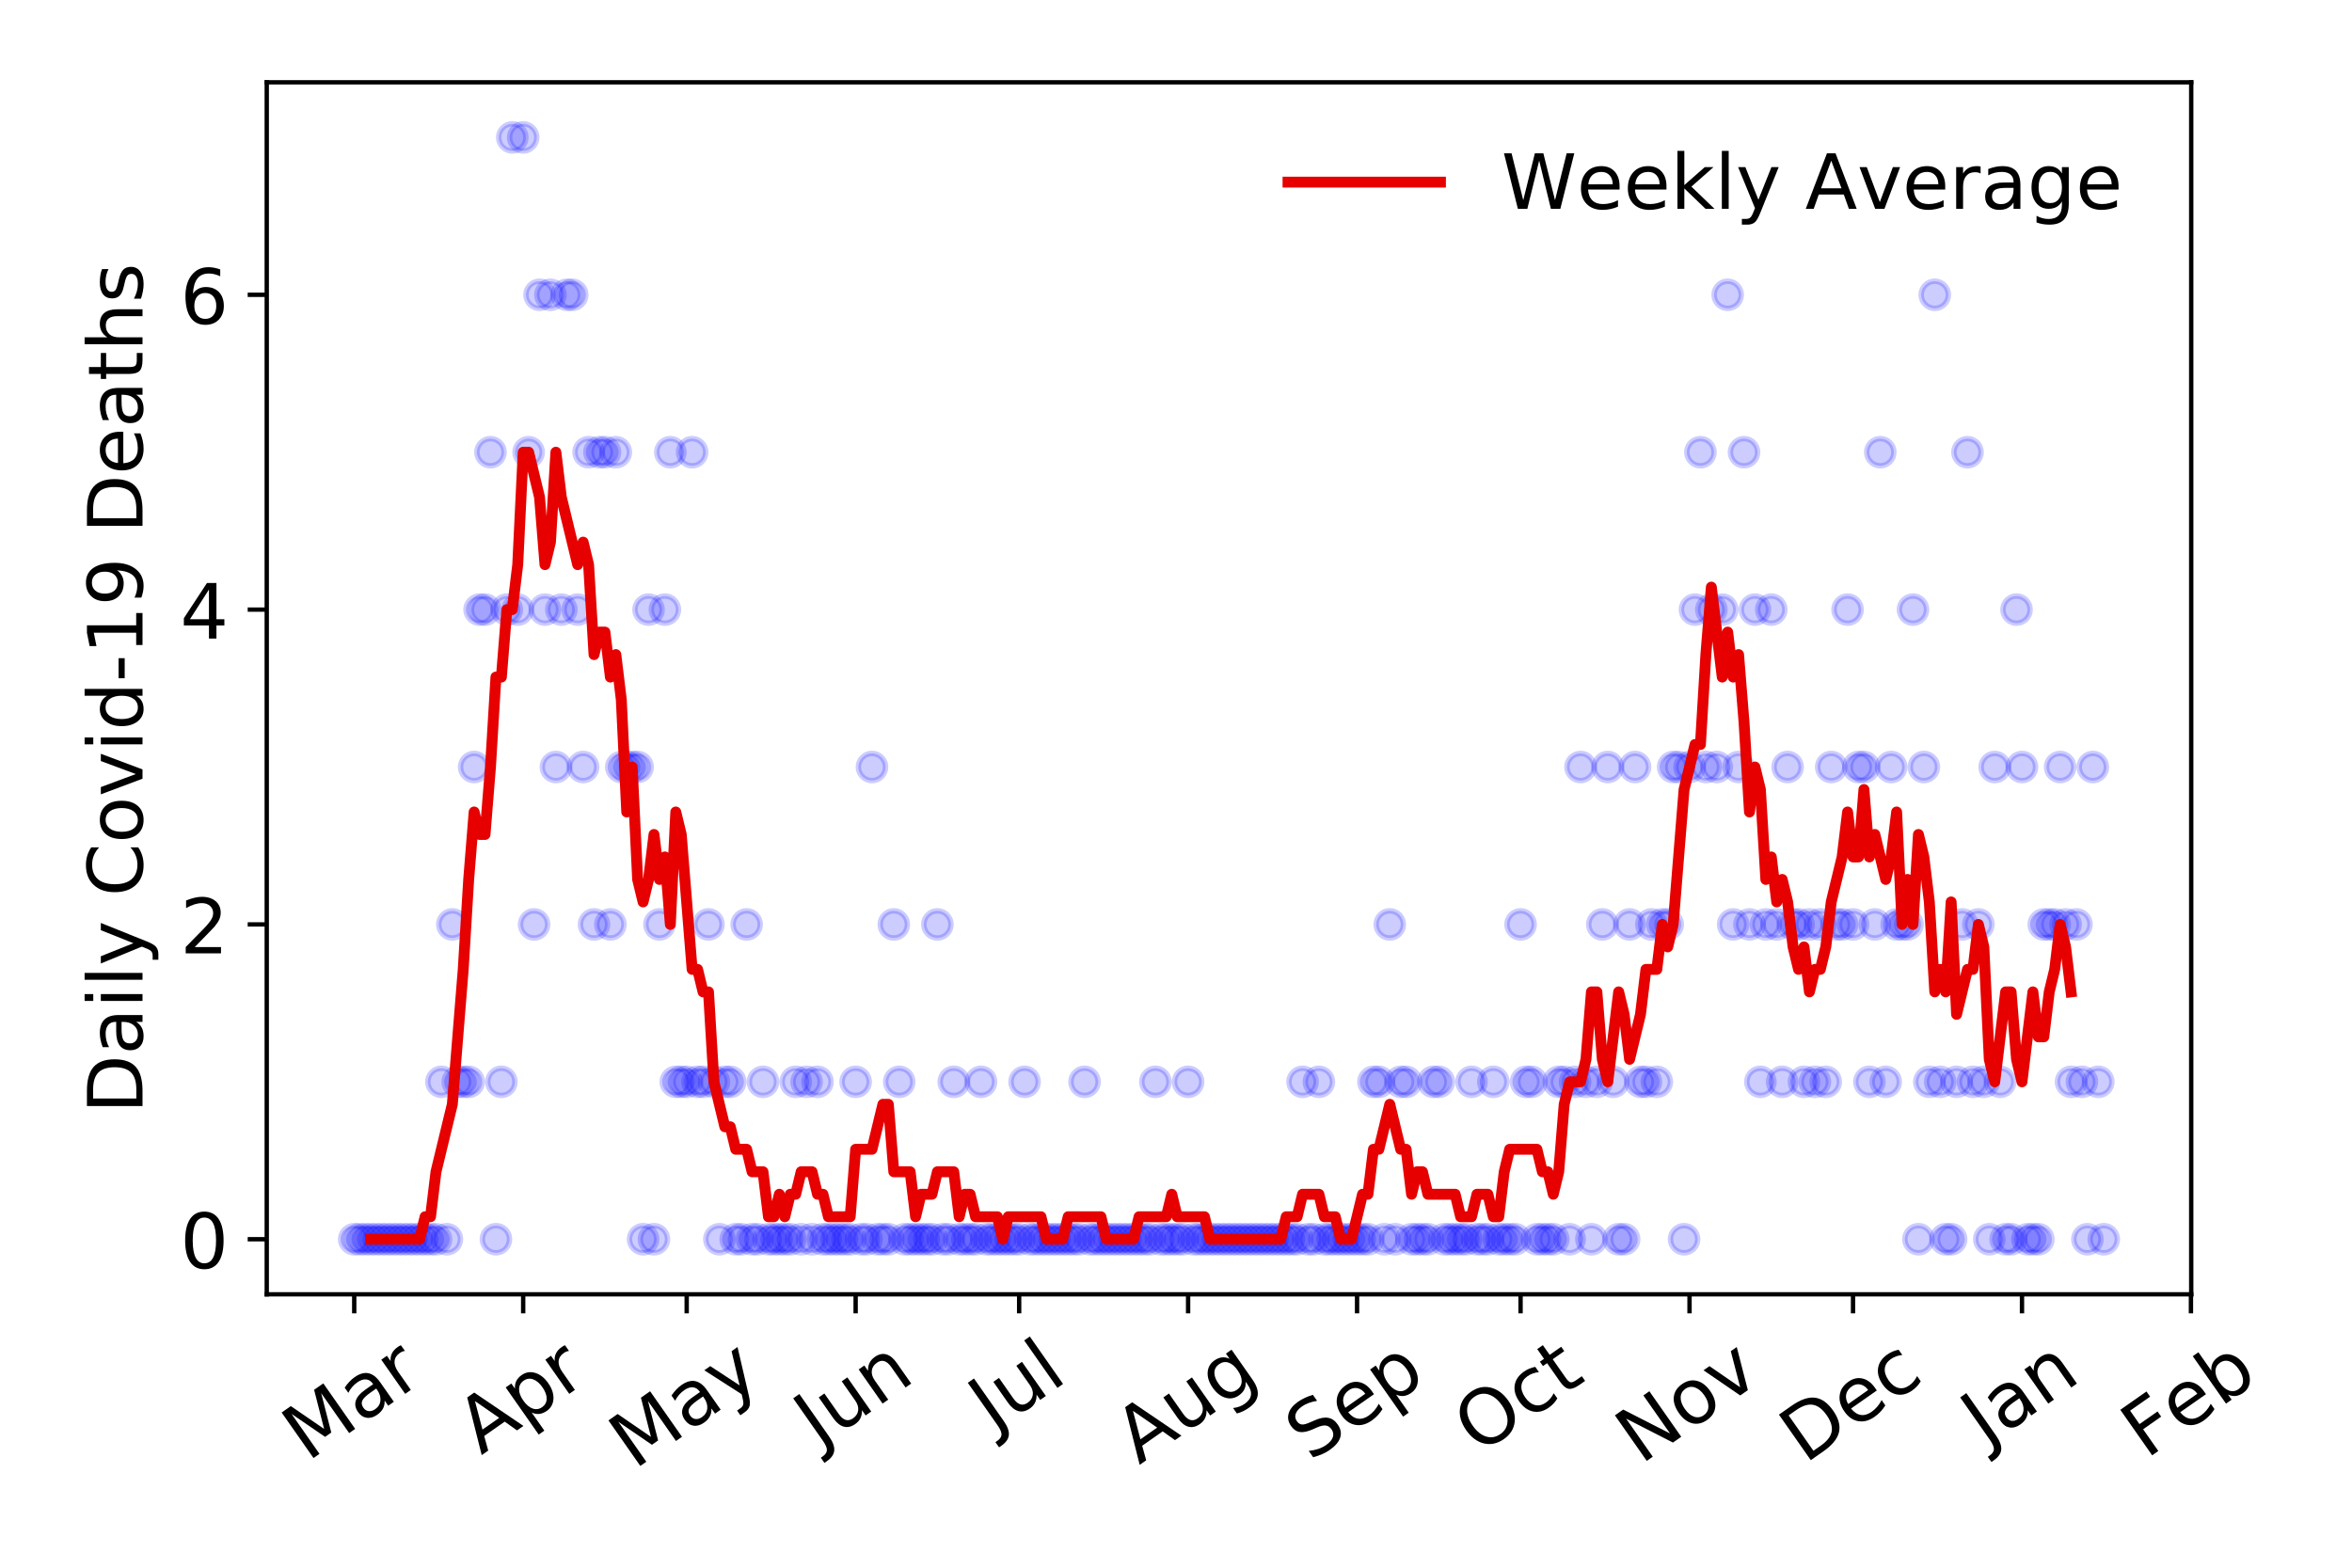 <?xml version="1.0" encoding="utf-8" standalone="no"?>
<!DOCTYPE svg PUBLIC "-//W3C//DTD SVG 1.1//EN"
  "http://www.w3.org/Graphics/SVG/1.1/DTD/svg11.dtd">
<!-- Created with matplotlib (https://matplotlib.org/) -->
<svg height="288pt" version="1.1" viewBox="0 0 432 288" width="432pt" xmlns="http://www.w3.org/2000/svg" xmlns:xlink="http://www.w3.org/1999/xlink">
 <defs>
  <style type="text/css">
*{stroke-linecap:butt;stroke-linejoin:round;}
  </style>
 </defs>
 <g id="figure_1">
  <g id="patch_1">
   <path d="M 0 288 
L 432 288 
L 432 0 
L 0 0 
z
" style="fill:#ffffff;"/>
  </g>
  <g id="axes_1">
   <g id="patch_2">
    <path d="M 48.995 237.778 
L 402.468 237.778 
L 402.468 15.12 
L 48.995 15.12 
z
" style="fill:#ffffff;"/>
   </g>
   <g id="matplotlib.axis_1">
    <g id="xtick_1">
     <g id="line2d_1">
      <defs>
       <path d="M 0 0 
L 0 3.5 
" id="mf0685682a5" style="stroke:#000000;stroke-width:0.8;"/>
      </defs>
      <g>
       <use style="stroke:#000000;stroke-width:0.8;" x="65.062" xlink:href="#mf0685682a5" y="237.778"/>
      </g>
     </g>
     <g id="text_1">
      <!-- Mar -->
      <defs>
       <path d="M 9.812 72.906 
L 24.516 72.906 
L 43.109 23.297 
L 61.812 72.906 
L 76.516 72.906 
L 76.516 0 
L 66.891 0 
L 66.891 64.016 
L 48.094 14.016 
L 38.188 14.016 
L 19.391 64.016 
L 19.391 0 
L 9.812 0 
z
" id="DejaVuSans-77"/>
       <path d="M 34.281 27.484 
Q 23.391 27.484 19.188 25 
Q 14.984 22.516 14.984 16.5 
Q 14.984 11.719 18.141 8.906 
Q 21.297 6.109 26.703 6.109 
Q 34.188 6.109 38.703 11.406 
Q 43.219 16.703 43.219 25.484 
L 43.219 27.484 
z
M 52.203 31.203 
L 52.203 0 
L 43.219 0 
L 43.219 8.297 
Q 40.141 3.328 35.547 0.953 
Q 30.953 -1.422 24.312 -1.422 
Q 15.922 -1.422 10.953 3.297 
Q 6 8.016 6 15.922 
Q 6 25.141 12.172 29.828 
Q 18.359 34.516 30.609 34.516 
L 43.219 34.516 
L 43.219 35.406 
Q 43.219 41.609 39.141 45 
Q 35.062 48.391 27.688 48.391 
Q 23 48.391 18.547 47.266 
Q 14.109 46.141 10.016 43.891 
L 10.016 52.203 
Q 14.938 54.109 19.578 55.047 
Q 24.219 56 28.609 56 
Q 40.484 56 46.344 49.844 
Q 52.203 43.703 52.203 31.203 
z
" id="DejaVuSans-97"/>
       <path d="M 41.109 46.297 
Q 39.594 47.172 37.812 47.578 
Q 36.031 48 33.891 48 
Q 26.266 48 22.188 43.047 
Q 18.109 38.094 18.109 28.812 
L 18.109 0 
L 9.078 0 
L 9.078 54.688 
L 18.109 54.688 
L 18.109 46.188 
Q 20.953 51.172 25.484 53.578 
Q 30.031 56 36.531 56 
Q 37.453 56 38.578 55.875 
Q 39.703 55.766 41.062 55.516 
z
" id="DejaVuSans-114"/>
      </defs>
      <g transform="translate(56.459 268.643)rotate(-35)scale(0.14 -0.14)">
       <use xlink:href="#DejaVuSans-77"/>
       <use x="86.279" xlink:href="#DejaVuSans-97"/>
       <use x="147.559" xlink:href="#DejaVuSans-114"/>
      </g>
     </g>
    </g>
    <g id="xtick_2">
     <g id="line2d_2">
      <g>
       <use style="stroke:#000000;stroke-width:0.8;" x="96.095" xlink:href="#mf0685682a5" y="237.778"/>
      </g>
     </g>
     <g id="text_2">
      <!-- Apr -->
      <defs>
       <path d="M 34.188 63.188 
L 20.797 26.906 
L 47.609 26.906 
z
M 28.609 72.906 
L 39.797 72.906 
L 67.578 0 
L 57.328 0 
L 50.688 18.703 
L 17.828 18.703 
L 11.188 0 
L 0.781 0 
z
" id="DejaVuSans-65"/>
       <path d="M 18.109 8.203 
L 18.109 -20.797 
L 9.078 -20.797 
L 9.078 54.688 
L 18.109 54.688 
L 18.109 46.391 
Q 20.953 51.266 25.266 53.625 
Q 29.594 56 35.594 56 
Q 45.562 56 51.781 48.094 
Q 58.016 40.188 58.016 27.297 
Q 58.016 14.406 51.781 6.484 
Q 45.562 -1.422 35.594 -1.422 
Q 29.594 -1.422 25.266 0.953 
Q 20.953 3.328 18.109 8.203 
z
M 48.688 27.297 
Q 48.688 37.203 44.609 42.844 
Q 40.531 48.484 33.406 48.484 
Q 26.266 48.484 22.188 42.844 
Q 18.109 37.203 18.109 27.297 
Q 18.109 17.391 22.188 11.75 
Q 26.266 6.109 33.406 6.109 
Q 40.531 6.109 44.609 11.75 
Q 48.688 17.391 48.688 27.297 
z
" id="DejaVuSans-112"/>
      </defs>
      <g transform="translate(88.391 267.384)rotate(-35)scale(0.14 -0.14)">
       <use xlink:href="#DejaVuSans-65"/>
       <use x="68.408" xlink:href="#DejaVuSans-112"/>
       <use x="131.885" xlink:href="#DejaVuSans-114"/>
      </g>
     </g>
    </g>
    <g id="xtick_3">
     <g id="line2d_3">
      <g>
       <use style="stroke:#000000;stroke-width:0.8;" x="126.126" xlink:href="#mf0685682a5" y="237.778"/>
      </g>
     </g>
     <g id="text_3">
      <!-- May -->
      <defs>
       <path d="M 32.172 -5.078 
Q 28.375 -14.844 24.75 -17.812 
Q 21.141 -20.797 15.094 -20.797 
L 7.906 -20.797 
L 7.906 -13.281 
L 13.188 -13.281 
Q 16.891 -13.281 18.938 -11.516 
Q 21 -9.766 23.484 -3.219 
L 25.094 0.875 
L 2.984 54.688 
L 12.5 54.688 
L 29.594 11.922 
L 46.688 54.688 
L 56.203 54.688 
z
" id="DejaVuSans-121"/>
      </defs>
      <g transform="translate(116.487 270.094)rotate(-35)scale(0.14 -0.14)">
       <use xlink:href="#DejaVuSans-77"/>
       <use x="86.279" xlink:href="#DejaVuSans-97"/>
       <use x="147.559" xlink:href="#DejaVuSans-121"/>
      </g>
     </g>
    </g>
    <g id="xtick_4">
     <g id="line2d_4">
      <g>
       <use style="stroke:#000000;stroke-width:0.8;" x="157.159" xlink:href="#mf0685682a5" y="237.778"/>
      </g>
     </g>
     <g id="text_4">
      <!-- Jun -->
      <defs>
       <path d="M 9.812 72.906 
L 19.672 72.906 
L 19.672 5.078 
Q 19.672 -8.109 14.672 -14.062 
Q 9.672 -20.016 -1.422 -20.016 
L -5.172 -20.016 
L -5.172 -11.719 
L -2.094 -11.719 
Q 4.438 -11.719 7.125 -8.047 
Q 9.812 -4.391 9.812 5.078 
z
" id="DejaVuSans-74"/>
       <path d="M 8.5 21.578 
L 8.5 54.688 
L 17.484 54.688 
L 17.484 21.922 
Q 17.484 14.156 20.5 10.266 
Q 23.531 6.391 29.594 6.391 
Q 36.859 6.391 41.078 11.031 
Q 45.312 15.672 45.312 23.688 
L 45.312 54.688 
L 54.297 54.688 
L 54.297 0 
L 45.312 0 
L 45.312 8.406 
Q 42.047 3.422 37.719 1 
Q 33.406 -1.422 27.688 -1.422 
Q 18.266 -1.422 13.375 4.438 
Q 8.5 10.297 8.5 21.578 
z
M 31.109 56 
z
" id="DejaVuSans-117"/>
       <path d="M 54.891 33.016 
L 54.891 0 
L 45.906 0 
L 45.906 32.719 
Q 45.906 40.484 42.875 44.328 
Q 39.844 48.188 33.797 48.188 
Q 26.516 48.188 22.312 43.547 
Q 18.109 38.922 18.109 30.906 
L 18.109 0 
L 9.078 0 
L 9.078 54.688 
L 18.109 54.688 
L 18.109 46.188 
Q 21.344 51.125 25.703 53.562 
Q 30.078 56 35.797 56 
Q 45.219 56 50.047 50.172 
Q 54.891 44.344 54.891 33.016 
z
" id="DejaVuSans-110"/>
      </defs>
      <g transform="translate(150.416 266.039)rotate(-35)scale(0.14 -0.14)">
       <use xlink:href="#DejaVuSans-74"/>
       <use x="29.492" xlink:href="#DejaVuSans-117"/>
       <use x="92.871" xlink:href="#DejaVuSans-110"/>
      </g>
     </g>
    </g>
    <g id="xtick_5">
     <g id="line2d_5">
      <g>
       <use style="stroke:#000000;stroke-width:0.8;" x="187.191" xlink:href="#mf0685682a5" y="237.778"/>
      </g>
     </g>
     <g id="text_5">
      <!-- Jul -->
      <defs>
       <path d="M 9.422 75.984 
L 18.406 75.984 
L 18.406 0 
L 9.422 0 
z
" id="DejaVuSans-108"/>
      </defs>
      <g transform="translate(182.488 263.181)rotate(-35)scale(0.14 -0.14)">
       <use xlink:href="#DejaVuSans-74"/>
       <use x="29.492" xlink:href="#DejaVuSans-117"/>
       <use x="92.871" xlink:href="#DejaVuSans-108"/>
      </g>
     </g>
    </g>
    <g id="xtick_6">
     <g id="line2d_6">
      <g>
       <use style="stroke:#000000;stroke-width:0.8;" x="218.224" xlink:href="#mf0685682a5" y="237.778"/>
      </g>
     </g>
     <g id="text_6">
      <!-- Aug -->
      <defs>
       <path d="M 45.406 27.984 
Q 45.406 37.75 41.375 43.109 
Q 37.359 48.484 30.078 48.484 
Q 22.859 48.484 18.828 43.109 
Q 14.797 37.75 14.797 27.984 
Q 14.797 18.266 18.828 12.891 
Q 22.859 7.516 30.078 7.516 
Q 37.359 7.516 41.375 12.891 
Q 45.406 18.266 45.406 27.984 
z
M 54.391 6.781 
Q 54.391 -7.172 48.188 -13.984 
Q 42 -20.797 29.203 -20.797 
Q 24.469 -20.797 20.266 -20.094 
Q 16.062 -19.391 12.109 -17.922 
L 12.109 -9.188 
Q 16.062 -11.328 19.922 -12.344 
Q 23.781 -13.375 27.781 -13.375 
Q 36.625 -13.375 41.016 -8.766 
Q 45.406 -4.156 45.406 5.172 
L 45.406 9.625 
Q 42.625 4.781 38.281 2.391 
Q 33.938 0 27.875 0 
Q 17.828 0 11.672 7.656 
Q 5.516 15.328 5.516 27.984 
Q 5.516 40.672 11.672 48.328 
Q 17.828 56 27.875 56 
Q 33.938 56 38.281 53.609 
Q 42.625 51.219 45.406 46.391 
L 45.406 54.688 
L 54.391 54.688 
z
" id="DejaVuSans-103"/>
      </defs>
      <g transform="translate(209.243 269.172)rotate(-35)scale(0.14 -0.14)">
       <use xlink:href="#DejaVuSans-65"/>
       <use x="68.408" xlink:href="#DejaVuSans-117"/>
       <use x="131.787" xlink:href="#DejaVuSans-103"/>
      </g>
     </g>
    </g>
    <g id="xtick_7">
     <g id="line2d_7">
      <g>
       <use style="stroke:#000000;stroke-width:0.8;" x="249.256" xlink:href="#mf0685682a5" y="237.778"/>
      </g>
     </g>
     <g id="text_7">
      <!-- Sep -->
      <defs>
       <path d="M 53.516 70.516 
L 53.516 60.891 
Q 47.906 63.578 42.922 64.891 
Q 37.938 66.219 33.297 66.219 
Q 25.25 66.219 20.875 63.094 
Q 16.5 59.969 16.5 54.203 
Q 16.5 49.359 19.406 46.891 
Q 22.312 44.438 30.422 42.922 
L 36.375 41.703 
Q 47.406 39.594 52.656 34.297 
Q 57.906 29 57.906 20.125 
Q 57.906 9.516 50.797 4.047 
Q 43.703 -1.422 29.984 -1.422 
Q 24.812 -1.422 18.969 -0.25 
Q 13.141 0.922 6.891 3.219 
L 6.891 13.375 
Q 12.891 10.016 18.656 8.297 
Q 24.422 6.594 29.984 6.594 
Q 38.422 6.594 43.016 9.906 
Q 47.609 13.234 47.609 19.391 
Q 47.609 24.75 44.312 27.781 
Q 41.016 30.812 33.5 32.328 
L 27.484 33.5 
Q 16.453 35.688 11.516 40.375 
Q 6.594 45.062 6.594 53.422 
Q 6.594 63.094 13.406 68.656 
Q 20.219 74.219 32.172 74.219 
Q 37.312 74.219 42.625 73.281 
Q 47.953 72.359 53.516 70.516 
z
" id="DejaVuSans-83"/>
       <path d="M 56.203 29.594 
L 56.203 25.203 
L 14.891 25.203 
Q 15.484 15.922 20.484 11.062 
Q 25.484 6.203 34.422 6.203 
Q 39.594 6.203 44.453 7.469 
Q 49.312 8.734 54.109 11.281 
L 54.109 2.781 
Q 49.266 0.734 44.188 -0.344 
Q 39.109 -1.422 33.891 -1.422 
Q 20.797 -1.422 13.156 6.188 
Q 5.516 13.812 5.516 26.812 
Q 5.516 40.234 12.766 48.109 
Q 20.016 56 32.328 56 
Q 43.359 56 49.781 48.891 
Q 56.203 41.797 56.203 29.594 
z
M 47.219 32.234 
Q 47.125 39.594 43.094 43.984 
Q 39.062 48.391 32.422 48.391 
Q 24.906 48.391 20.391 44.141 
Q 15.875 39.891 15.188 32.172 
z
" id="DejaVuSans-101"/>
      </defs>
      <g transform="translate(240.664 268.629)rotate(-35)scale(0.14 -0.14)">
       <use xlink:href="#DejaVuSans-83"/>
       <use x="63.477" xlink:href="#DejaVuSans-101"/>
       <use x="125" xlink:href="#DejaVuSans-112"/>
      </g>
     </g>
    </g>
    <g id="xtick_8">
     <g id="line2d_8">
      <g>
       <use style="stroke:#000000;stroke-width:0.8;" x="279.288" xlink:href="#mf0685682a5" y="237.778"/>
      </g>
     </g>
     <g id="text_8">
      <!-- Oct -->
      <defs>
       <path d="M 39.406 66.219 
Q 28.656 66.219 22.328 58.203 
Q 16.016 50.203 16.016 36.375 
Q 16.016 22.609 22.328 14.594 
Q 28.656 6.594 39.406 6.594 
Q 50.141 6.594 56.422 14.594 
Q 62.703 22.609 62.703 36.375 
Q 62.703 50.203 56.422 58.203 
Q 50.141 66.219 39.406 66.219 
z
M 39.406 74.219 
Q 54.734 74.219 63.906 63.938 
Q 73.094 53.656 73.094 36.375 
Q 73.094 19.141 63.906 8.859 
Q 54.734 -1.422 39.406 -1.422 
Q 24.031 -1.422 14.812 8.828 
Q 5.609 19.094 5.609 36.375 
Q 5.609 53.656 14.812 63.938 
Q 24.031 74.219 39.406 74.219 
z
" id="DejaVuSans-79"/>
       <path d="M 48.781 52.594 
L 48.781 44.188 
Q 44.969 46.297 41.141 47.344 
Q 37.312 48.391 33.406 48.391 
Q 24.656 48.391 19.812 42.844 
Q 14.984 37.312 14.984 27.297 
Q 14.984 17.281 19.812 11.734 
Q 24.656 6.203 33.406 6.203 
Q 37.312 6.203 41.141 7.25 
Q 44.969 8.297 48.781 10.406 
L 48.781 2.094 
Q 45.016 0.344 40.984 -0.531 
Q 36.969 -1.422 32.422 -1.422 
Q 20.062 -1.422 12.781 6.344 
Q 5.516 14.109 5.516 27.297 
Q 5.516 40.672 12.859 48.328 
Q 20.219 56 33.016 56 
Q 37.156 56 41.109 55.141 
Q 45.062 54.297 48.781 52.594 
z
" id="DejaVuSans-99"/>
       <path d="M 18.312 70.219 
L 18.312 54.688 
L 36.812 54.688 
L 36.812 47.703 
L 18.312 47.703 
L 18.312 18.016 
Q 18.312 11.328 20.141 9.422 
Q 21.969 7.516 27.594 7.516 
L 36.812 7.516 
L 36.812 0 
L 27.594 0 
Q 17.188 0 13.234 3.875 
Q 9.281 7.766 9.281 18.016 
L 9.281 47.703 
L 2.688 47.703 
L 2.688 54.688 
L 9.281 54.688 
L 9.281 70.219 
z
" id="DejaVuSans-116"/>
      </defs>
      <g transform="translate(271.589 267.377)rotate(-35)scale(0.14 -0.14)">
       <use xlink:href="#DejaVuSans-79"/>
       <use x="78.711" xlink:href="#DejaVuSans-99"/>
       <use x="133.691" xlink:href="#DejaVuSans-116"/>
      </g>
     </g>
    </g>
    <g id="xtick_9">
     <g id="line2d_9">
      <g>
       <use style="stroke:#000000;stroke-width:0.8;" x="310.321" xlink:href="#mf0685682a5" y="237.778"/>
      </g>
     </g>
     <g id="text_9">
      <!-- Nov -->
      <defs>
       <path d="M 9.812 72.906 
L 23.094 72.906 
L 55.422 11.922 
L 55.422 72.906 
L 64.984 72.906 
L 64.984 0 
L 51.703 0 
L 19.391 60.984 
L 19.391 0 
L 9.812 0 
z
" id="DejaVuSans-78"/>
       <path d="M 30.609 48.391 
Q 23.391 48.391 19.188 42.75 
Q 14.984 37.109 14.984 27.297 
Q 14.984 17.484 19.156 11.844 
Q 23.344 6.203 30.609 6.203 
Q 37.797 6.203 41.984 11.859 
Q 46.188 17.531 46.188 27.297 
Q 46.188 37.016 41.984 42.703 
Q 37.797 48.391 30.609 48.391 
z
M 30.609 56 
Q 42.328 56 49.016 48.375 
Q 55.719 40.766 55.719 27.297 
Q 55.719 13.875 49.016 6.219 
Q 42.328 -1.422 30.609 -1.422 
Q 18.844 -1.422 12.172 6.219 
Q 5.516 13.875 5.516 27.297 
Q 5.516 40.766 12.172 48.375 
Q 18.844 56 30.609 56 
z
" id="DejaVuSans-111"/>
       <path d="M 2.984 54.688 
L 12.5 54.688 
L 29.594 8.797 
L 46.688 54.688 
L 56.203 54.688 
L 35.688 0 
L 23.484 0 
z
" id="DejaVuSans-118"/>
      </defs>
      <g transform="translate(301.345 269.166)rotate(-35)scale(0.14 -0.14)">
       <use xlink:href="#DejaVuSans-78"/>
       <use x="74.805" xlink:href="#DejaVuSans-111"/>
       <use x="135.986" xlink:href="#DejaVuSans-118"/>
      </g>
     </g>
    </g>
    <g id="xtick_10">
     <g id="line2d_10">
      <g>
       <use style="stroke:#000000;stroke-width:0.8;" x="340.353" xlink:href="#mf0685682a5" y="237.778"/>
      </g>
     </g>
     <g id="text_10">
      <!-- Dec -->
      <defs>
       <path d="M 19.672 64.797 
L 19.672 8.109 
L 31.594 8.109 
Q 46.688 8.109 53.688 14.938 
Q 60.688 21.781 60.688 36.531 
Q 60.688 51.172 53.688 57.984 
Q 46.688 64.797 31.594 64.797 
z
M 9.812 72.906 
L 30.078 72.906 
Q 51.266 72.906 61.172 64.094 
Q 71.094 55.281 71.094 36.531 
Q 71.094 17.672 61.125 8.828 
Q 51.172 0 30.078 0 
L 9.812 0 
z
" id="DejaVuSans-68"/>
      </defs>
      <g transform="translate(331.472 269.032)rotate(-35)scale(0.14 -0.14)">
       <use xlink:href="#DejaVuSans-68"/>
       <use x="77.002" xlink:href="#DejaVuSans-101"/>
       <use x="138.525" xlink:href="#DejaVuSans-99"/>
      </g>
     </g>
    </g>
    <g id="xtick_11">
     <g id="line2d_11">
      <g>
       <use style="stroke:#000000;stroke-width:0.8;" x="371.385" xlink:href="#mf0685682a5" y="237.778"/>
      </g>
     </g>
     <g id="text_11">
      <!-- Jan -->
      <g transform="translate(364.762 265.871)rotate(-35)scale(0.14 -0.14)">
       <use xlink:href="#DejaVuSans-74"/>
       <use x="29.492" xlink:href="#DejaVuSans-97"/>
       <use x="90.771" xlink:href="#DejaVuSans-110"/>
      </g>
     </g>
    </g>
    <g id="xtick_12">
     <g id="line2d_12">
      <g>
       <use style="stroke:#000000;stroke-width:0.8;" x="402.418" xlink:href="#mf0685682a5" y="237.778"/>
      </g>
     </g>
     <g id="text_12">
      <!-- Feb -->
      <defs>
       <path d="M 9.812 72.906 
L 51.703 72.906 
L 51.703 64.594 
L 19.672 64.594 
L 19.672 43.109 
L 48.578 43.109 
L 48.578 34.812 
L 19.672 34.812 
L 19.672 0 
L 9.812 0 
z
" id="DejaVuSans-70"/>
       <path d="M 48.688 27.297 
Q 48.688 37.203 44.609 42.844 
Q 40.531 48.484 33.406 48.484 
Q 26.266 48.484 22.188 42.844 
Q 18.109 37.203 18.109 27.297 
Q 18.109 17.391 22.188 11.75 
Q 26.266 6.109 33.406 6.109 
Q 40.531 6.109 44.609 11.75 
Q 48.688 17.391 48.688 27.297 
z
M 18.109 46.391 
Q 20.953 51.266 25.266 53.625 
Q 29.594 56 35.594 56 
Q 45.562 56 51.781 48.094 
Q 58.016 40.188 58.016 27.297 
Q 58.016 14.406 51.781 6.484 
Q 45.562 -1.422 35.594 -1.422 
Q 29.594 -1.422 25.266 0.953 
Q 20.953 3.328 18.109 8.203 
L 18.109 0 
L 9.078 0 
L 9.078 75.984 
L 18.109 75.984 
z
" id="DejaVuSans-98"/>
      </defs>
      <g transform="translate(394.172 268.143)rotate(-35)scale(0.14 -0.14)">
       <use xlink:href="#DejaVuSans-70"/>
       <use x="57.441" xlink:href="#DejaVuSans-101"/>
       <use x="118.965" xlink:href="#DejaVuSans-98"/>
      </g>
     </g>
    </g>
   </g>
   <g id="matplotlib.axis_2">
    <g id="ytick_1">
     <g id="line2d_13">
      <defs>
       <path d="M 0 0 
L -3.5 0 
" id="m18f3761220" style="stroke:#000000;stroke-width:0.8;"/>
      </defs>
      <g>
       <use style="stroke:#000000;stroke-width:0.8;" x="48.995" xlink:href="#m18f3761220" y="227.657"/>
      </g>
     </g>
     <g id="text_13">
      <!-- 0 -->
      <defs>
       <path d="M 31.781 66.406 
Q 24.172 66.406 20.328 58.906 
Q 16.5 51.422 16.5 36.375 
Q 16.5 21.391 20.328 13.891 
Q 24.172 6.391 31.781 6.391 
Q 39.453 6.391 43.281 13.891 
Q 47.125 21.391 47.125 36.375 
Q 47.125 51.422 43.281 58.906 
Q 39.453 66.406 31.781 66.406 
z
M 31.781 74.219 
Q 44.047 74.219 50.516 64.516 
Q 56.984 54.828 56.984 36.375 
Q 56.984 17.969 50.516 8.266 
Q 44.047 -1.422 31.781 -1.422 
Q 19.531 -1.422 13.062 8.266 
Q 6.594 17.969 6.594 36.375 
Q 6.594 54.828 13.062 64.516 
Q 19.531 74.219 31.781 74.219 
z
" id="DejaVuSans-48"/>
      </defs>
      <g transform="translate(33.087 232.976)scale(0.14 -0.14)">
       <use xlink:href="#DejaVuSans-48"/>
      </g>
     </g>
    </g>
    <g id="ytick_2">
     <g id="line2d_14">
      <g>
       <use style="stroke:#000000;stroke-width:0.8;" x="48.995" xlink:href="#m18f3761220" y="169.824"/>
      </g>
     </g>
     <g id="text_14">
      <!-- 2 -->
      <defs>
       <path d="M 19.188 8.297 
L 53.609 8.297 
L 53.609 0 
L 7.328 0 
L 7.328 8.297 
Q 12.938 14.109 22.625 23.891 
Q 32.328 33.688 34.812 36.531 
Q 39.547 41.844 41.422 45.531 
Q 43.312 49.219 43.312 52.781 
Q 43.312 58.594 39.234 62.25 
Q 35.156 65.922 28.609 65.922 
Q 23.969 65.922 18.812 64.312 
Q 13.672 62.703 7.812 59.422 
L 7.812 69.391 
Q 13.766 71.781 18.938 73 
Q 24.125 74.219 28.422 74.219 
Q 39.75 74.219 46.484 68.547 
Q 53.219 62.891 53.219 53.422 
Q 53.219 48.922 51.531 44.891 
Q 49.859 40.875 45.406 35.406 
Q 44.188 33.984 37.641 27.219 
Q 31.109 20.453 19.188 8.297 
z
" id="DejaVuSans-50"/>
      </defs>
      <g transform="translate(33.087 175.143)scale(0.14 -0.14)">
       <use xlink:href="#DejaVuSans-50"/>
      </g>
     </g>
    </g>
    <g id="ytick_3">
     <g id="line2d_15">
      <g>
       <use style="stroke:#000000;stroke-width:0.8;" x="48.995" xlink:href="#m18f3761220" y="111.991"/>
      </g>
     </g>
     <g id="text_15">
      <!-- 4 -->
      <defs>
       <path d="M 37.797 64.312 
L 12.891 25.391 
L 37.797 25.391 
z
M 35.203 72.906 
L 47.609 72.906 
L 47.609 25.391 
L 58.016 25.391 
L 58.016 17.188 
L 47.609 17.188 
L 47.609 0 
L 37.797 0 
L 37.797 17.188 
L 4.891 17.188 
L 4.891 26.703 
z
" id="DejaVuSans-52"/>
      </defs>
      <g transform="translate(33.087 117.31)scale(0.14 -0.14)">
       <use xlink:href="#DejaVuSans-52"/>
      </g>
     </g>
    </g>
    <g id="ytick_4">
     <g id="line2d_16">
      <g>
       <use style="stroke:#000000;stroke-width:0.8;" x="48.995" xlink:href="#m18f3761220" y="54.157"/>
      </g>
     </g>
     <g id="text_16">
      <!-- 6 -->
      <defs>
       <path d="M 33.016 40.375 
Q 26.375 40.375 22.484 35.828 
Q 18.609 31.297 18.609 23.391 
Q 18.609 15.531 22.484 10.953 
Q 26.375 6.391 33.016 6.391 
Q 39.656 6.391 43.531 10.953 
Q 47.406 15.531 47.406 23.391 
Q 47.406 31.297 43.531 35.828 
Q 39.656 40.375 33.016 40.375 
z
M 52.594 71.297 
L 52.594 62.312 
Q 48.875 64.062 45.094 64.984 
Q 41.312 65.922 37.594 65.922 
Q 27.828 65.922 22.672 59.328 
Q 17.531 52.734 16.797 39.406 
Q 19.672 43.656 24.016 45.922 
Q 28.375 48.188 33.594 48.188 
Q 44.578 48.188 50.953 41.516 
Q 57.328 34.859 57.328 23.391 
Q 57.328 12.156 50.688 5.359 
Q 44.047 -1.422 33.016 -1.422 
Q 20.359 -1.422 13.672 8.266 
Q 6.984 17.969 6.984 36.375 
Q 6.984 53.656 15.188 63.938 
Q 23.391 74.219 37.203 74.219 
Q 40.922 74.219 44.703 73.484 
Q 48.484 72.75 52.594 71.297 
z
" id="DejaVuSans-54"/>
      </defs>
      <g transform="translate(33.087 59.476)scale(0.14 -0.14)">
       <use xlink:href="#DejaVuSans-54"/>
      </g>
     </g>
    </g>
    <g id="text_17">
     <!-- Daily Covid-19 Deaths -->
     <defs>
      <path d="M 9.422 54.688 
L 18.406 54.688 
L 18.406 0 
L 9.422 0 
z
M 9.422 75.984 
L 18.406 75.984 
L 18.406 64.594 
L 9.422 64.594 
z
" id="DejaVuSans-105"/>
      <path id="DejaVuSans-32"/>
      <path d="M 64.406 67.281 
L 64.406 56.891 
Q 59.422 61.531 53.781 63.812 
Q 48.141 66.109 41.797 66.109 
Q 29.297 66.109 22.656 58.469 
Q 16.016 50.828 16.016 36.375 
Q 16.016 21.969 22.656 14.328 
Q 29.297 6.688 41.797 6.688 
Q 48.141 6.688 53.781 8.984 
Q 59.422 11.281 64.406 15.922 
L 64.406 5.609 
Q 59.234 2.094 53.438 0.328 
Q 47.656 -1.422 41.219 -1.422 
Q 24.656 -1.422 15.125 8.703 
Q 5.609 18.844 5.609 36.375 
Q 5.609 53.953 15.125 64.078 
Q 24.656 74.219 41.219 74.219 
Q 47.75 74.219 53.531 72.484 
Q 59.328 70.75 64.406 67.281 
z
" id="DejaVuSans-67"/>
      <path d="M 45.406 46.391 
L 45.406 75.984 
L 54.391 75.984 
L 54.391 0 
L 45.406 0 
L 45.406 8.203 
Q 42.578 3.328 38.25 0.953 
Q 33.938 -1.422 27.875 -1.422 
Q 17.969 -1.422 11.734 6.484 
Q 5.516 14.406 5.516 27.297 
Q 5.516 40.188 11.734 48.094 
Q 17.969 56 27.875 56 
Q 33.938 56 38.25 53.625 
Q 42.578 51.266 45.406 46.391 
z
M 14.797 27.297 
Q 14.797 17.391 18.875 11.75 
Q 22.953 6.109 30.078 6.109 
Q 37.203 6.109 41.297 11.75 
Q 45.406 17.391 45.406 27.297 
Q 45.406 37.203 41.297 42.844 
Q 37.203 48.484 30.078 48.484 
Q 22.953 48.484 18.875 42.844 
Q 14.797 37.203 14.797 27.297 
z
" id="DejaVuSans-100"/>
      <path d="M 4.891 31.391 
L 31.203 31.391 
L 31.203 23.391 
L 4.891 23.391 
z
" id="DejaVuSans-45"/>
      <path d="M 12.406 8.297 
L 28.516 8.297 
L 28.516 63.922 
L 10.984 60.406 
L 10.984 69.391 
L 28.422 72.906 
L 38.281 72.906 
L 38.281 8.297 
L 54.391 8.297 
L 54.391 0 
L 12.406 0 
z
" id="DejaVuSans-49"/>
      <path d="M 10.984 1.516 
L 10.984 10.5 
Q 14.703 8.734 18.5 7.812 
Q 22.312 6.891 25.984 6.891 
Q 35.75 6.891 40.891 13.453 
Q 46.047 20.016 46.781 33.406 
Q 43.953 29.203 39.594 26.953 
Q 35.25 24.703 29.984 24.703 
Q 19.047 24.703 12.672 31.312 
Q 6.297 37.938 6.297 49.422 
Q 6.297 60.641 12.938 67.422 
Q 19.578 74.219 30.609 74.219 
Q 43.266 74.219 49.922 64.516 
Q 56.594 54.828 56.594 36.375 
Q 56.594 19.141 48.406 8.859 
Q 40.234 -1.422 26.422 -1.422 
Q 22.703 -1.422 18.891 -0.688 
Q 15.094 0.047 10.984 1.516 
z
M 30.609 32.422 
Q 37.25 32.422 41.125 36.953 
Q 45.016 41.5 45.016 49.422 
Q 45.016 57.281 41.125 61.844 
Q 37.25 66.406 30.609 66.406 
Q 23.969 66.406 20.094 61.844 
Q 16.219 57.281 16.219 49.422 
Q 16.219 41.5 20.094 36.953 
Q 23.969 32.422 30.609 32.422 
z
" id="DejaVuSans-57"/>
      <path d="M 54.891 33.016 
L 54.891 0 
L 45.906 0 
L 45.906 32.719 
Q 45.906 40.484 42.875 44.328 
Q 39.844 48.188 33.797 48.188 
Q 26.516 48.188 22.312 43.547 
Q 18.109 38.922 18.109 30.906 
L 18.109 0 
L 9.078 0 
L 9.078 75.984 
L 18.109 75.984 
L 18.109 46.188 
Q 21.344 51.125 25.703 53.562 
Q 30.078 56 35.797 56 
Q 45.219 56 50.047 50.172 
Q 54.891 44.344 54.891 33.016 
z
" id="DejaVuSans-104"/>
      <path d="M 44.281 53.078 
L 44.281 44.578 
Q 40.484 46.531 36.375 47.5 
Q 32.281 48.484 27.875 48.484 
Q 21.188 48.484 17.844 46.438 
Q 14.5 44.391 14.5 40.281 
Q 14.5 37.156 16.891 35.375 
Q 19.281 33.594 26.516 31.984 
L 29.594 31.297 
Q 39.156 29.25 43.188 25.516 
Q 47.219 21.781 47.219 15.094 
Q 47.219 7.469 41.188 3.016 
Q 35.156 -1.422 24.609 -1.422 
Q 20.219 -1.422 15.453 -0.562 
Q 10.688 0.297 5.422 2 
L 5.422 11.281 
Q 10.406 8.688 15.234 7.391 
Q 20.062 6.109 24.812 6.109 
Q 31.156 6.109 34.562 8.281 
Q 37.984 10.453 37.984 14.406 
Q 37.984 18.062 35.516 20.016 
Q 33.062 21.969 24.703 23.781 
L 21.578 24.516 
Q 13.234 26.266 9.516 29.906 
Q 5.812 33.547 5.812 39.891 
Q 5.812 47.609 11.281 51.797 
Q 16.75 56 26.812 56 
Q 31.781 56 36.172 55.266 
Q 40.578 54.547 44.281 53.078 
z
" id="DejaVuSans-115"/>
     </defs>
     <g transform="translate(26.176 204.56)rotate(-90)scale(0.14 -0.14)">
      <use xlink:href="#DejaVuSans-68"/>
      <use x="77.002" xlink:href="#DejaVuSans-97"/>
      <use x="138.281" xlink:href="#DejaVuSans-105"/>
      <use x="166.064" xlink:href="#DejaVuSans-108"/>
      <use x="193.848" xlink:href="#DejaVuSans-121"/>
      <use x="253.027" xlink:href="#DejaVuSans-32"/>
      <use x="284.814" xlink:href="#DejaVuSans-67"/>
      <use x="354.639" xlink:href="#DejaVuSans-111"/>
      <use x="415.82" xlink:href="#DejaVuSans-118"/>
      <use x="475" xlink:href="#DejaVuSans-105"/>
      <use x="502.783" xlink:href="#DejaVuSans-100"/>
      <use x="566.26" xlink:href="#DejaVuSans-45"/>
      <use x="602.344" xlink:href="#DejaVuSans-49"/>
      <use x="665.967" xlink:href="#DejaVuSans-57"/>
      <use x="729.59" xlink:href="#DejaVuSans-32"/>
      <use x="761.377" xlink:href="#DejaVuSans-68"/>
      <use x="838.379" xlink:href="#DejaVuSans-101"/>
      <use x="899.902" xlink:href="#DejaVuSans-97"/>
      <use x="961.182" xlink:href="#DejaVuSans-116"/>
      <use x="1000.391" xlink:href="#DejaVuSans-104"/>
      <use x="1063.77" xlink:href="#DejaVuSans-115"/>
     </g>
    </g>
   </g>
   <g id="line2d_17">
    <defs>
     <path d="M 0 2.5 
C 0.663 2.5 1.299 2.237 1.768 1.768 
C 2.237 1.299 2.5 0.663 2.5 0 
C 2.5 -0.663 2.237 -1.299 1.768 -1.768 
C 1.299 -2.237 0.663 -2.5 0 -2.5 
C -0.663 -2.5 -1.299 -2.237 -1.768 -1.768 
C -2.237 -1.299 -2.5 -0.663 -2.5 0 
C -2.5 0.663 -2.237 1.299 -1.768 1.768 
C -1.299 2.237 -0.663 2.5 0 2.5 
z
" id="m3ef09c43cb" style="stroke:#0000ff;stroke-opacity:0.2;"/>
    </defs>
    <g clip-path="url(#p261a3fe9cf)">
     <use style="fill:#0000ff;fill-opacity:0.2;stroke:#0000ff;stroke-opacity:0.2;" x="65.062" xlink:href="#m3ef09c43cb" y="227.657"/>
     <use style="fill:#0000ff;fill-opacity:0.2;stroke:#0000ff;stroke-opacity:0.2;" x="66.063" xlink:href="#m3ef09c43cb" y="227.657"/>
     <use style="fill:#0000ff;fill-opacity:0.2;stroke:#0000ff;stroke-opacity:0.2;" x="67.064" xlink:href="#m3ef09c43cb" y="227.657"/>
     <use style="fill:#0000ff;fill-opacity:0.2;stroke:#0000ff;stroke-opacity:0.2;" x="68.065" xlink:href="#m3ef09c43cb" y="227.657"/>
     <use style="fill:#0000ff;fill-opacity:0.2;stroke:#0000ff;stroke-opacity:0.2;" x="69.066" xlink:href="#m3ef09c43cb" y="227.657"/>
     <use style="fill:#0000ff;fill-opacity:0.2;stroke:#0000ff;stroke-opacity:0.2;" x="70.067" xlink:href="#m3ef09c43cb" y="227.657"/>
     <use style="fill:#0000ff;fill-opacity:0.2;stroke:#0000ff;stroke-opacity:0.2;" x="71.068" xlink:href="#m3ef09c43cb" y="227.657"/>
     <use style="fill:#0000ff;fill-opacity:0.2;stroke:#0000ff;stroke-opacity:0.2;" x="72.069" xlink:href="#m3ef09c43cb" y="227.657"/>
     <use style="fill:#0000ff;fill-opacity:0.2;stroke:#0000ff;stroke-opacity:0.2;" x="73.07" xlink:href="#m3ef09c43cb" y="227.657"/>
     <use style="fill:#0000ff;fill-opacity:0.2;stroke:#0000ff;stroke-opacity:0.2;" x="74.071" xlink:href="#m3ef09c43cb" y="227.657"/>
     <use style="fill:#0000ff;fill-opacity:0.2;stroke:#0000ff;stroke-opacity:0.2;" x="75.073" xlink:href="#m3ef09c43cb" y="227.657"/>
     <use style="fill:#0000ff;fill-opacity:0.2;stroke:#0000ff;stroke-opacity:0.2;" x="76.074" xlink:href="#m3ef09c43cb" y="227.657"/>
     <use style="fill:#0000ff;fill-opacity:0.2;stroke:#0000ff;stroke-opacity:0.2;" x="77.075" xlink:href="#m3ef09c43cb" y="227.657"/>
     <use style="fill:#0000ff;fill-opacity:0.2;stroke:#0000ff;stroke-opacity:0.2;" x="78.076" xlink:href="#m3ef09c43cb" y="227.657"/>
     <use style="fill:#0000ff;fill-opacity:0.2;stroke:#0000ff;stroke-opacity:0.2;" x="79.077" xlink:href="#m3ef09c43cb" y="227.657"/>
     <use style="fill:#0000ff;fill-opacity:0.2;stroke:#0000ff;stroke-opacity:0.2;" x="80.078" xlink:href="#m3ef09c43cb" y="227.657"/>
     <use style="fill:#0000ff;fill-opacity:0.2;stroke:#0000ff;stroke-opacity:0.2;" x="81.079" xlink:href="#m3ef09c43cb" y="198.741"/>
     <use style="fill:#0000ff;fill-opacity:0.2;stroke:#0000ff;stroke-opacity:0.2;" x="82.08" xlink:href="#m3ef09c43cb" y="227.657"/>
     <use style="fill:#0000ff;fill-opacity:0.2;stroke:#0000ff;stroke-opacity:0.2;" x="83.081" xlink:href="#m3ef09c43cb" y="169.824"/>
     <use style="fill:#0000ff;fill-opacity:0.2;stroke:#0000ff;stroke-opacity:0.2;" x="84.082" xlink:href="#m3ef09c43cb" y="198.741"/>
     <use style="fill:#0000ff;fill-opacity:0.2;stroke:#0000ff;stroke-opacity:0.2;" x="85.083" xlink:href="#m3ef09c43cb" y="198.741"/>
     <use style="fill:#0000ff;fill-opacity:0.2;stroke:#0000ff;stroke-opacity:0.2;" x="86.084" xlink:href="#m3ef09c43cb" y="198.741"/>
     <use style="fill:#0000ff;fill-opacity:0.2;stroke:#0000ff;stroke-opacity:0.2;" x="87.085" xlink:href="#m3ef09c43cb" y="140.907"/>
     <use style="fill:#0000ff;fill-opacity:0.2;stroke:#0000ff;stroke-opacity:0.2;" x="88.086" xlink:href="#m3ef09c43cb" y="111.991"/>
     <use style="fill:#0000ff;fill-opacity:0.2;stroke:#0000ff;stroke-opacity:0.2;" x="89.087" xlink:href="#m3ef09c43cb" y="111.991"/>
     <use style="fill:#0000ff;fill-opacity:0.2;stroke:#0000ff;stroke-opacity:0.2;" x="90.088" xlink:href="#m3ef09c43cb" y="83.074"/>
     <use style="fill:#0000ff;fill-opacity:0.2;stroke:#0000ff;stroke-opacity:0.2;" x="91.089" xlink:href="#m3ef09c43cb" y="227.657"/>
     <use style="fill:#0000ff;fill-opacity:0.2;stroke:#0000ff;stroke-opacity:0.2;" x="92.09" xlink:href="#m3ef09c43cb" y="198.741"/>
     <use style="fill:#0000ff;fill-opacity:0.2;stroke:#0000ff;stroke-opacity:0.2;" x="93.092" xlink:href="#m3ef09c43cb" y="111.991"/>
     <use style="fill:#0000ff;fill-opacity:0.2;stroke:#0000ff;stroke-opacity:0.2;" x="94.093" xlink:href="#m3ef09c43cb" y="25.241"/>
     <use style="fill:#0000ff;fill-opacity:0.2;stroke:#0000ff;stroke-opacity:0.2;" x="95.094" xlink:href="#m3ef09c43cb" y="111.991"/>
     <use style="fill:#0000ff;fill-opacity:0.2;stroke:#0000ff;stroke-opacity:0.2;" x="96.095" xlink:href="#m3ef09c43cb" y="25.241"/>
     <use style="fill:#0000ff;fill-opacity:0.2;stroke:#0000ff;stroke-opacity:0.2;" x="97.096" xlink:href="#m3ef09c43cb" y="83.074"/>
     <use style="fill:#0000ff;fill-opacity:0.2;stroke:#0000ff;stroke-opacity:0.2;" x="98.097" xlink:href="#m3ef09c43cb" y="169.824"/>
     <use style="fill:#0000ff;fill-opacity:0.2;stroke:#0000ff;stroke-opacity:0.2;" x="99.098" xlink:href="#m3ef09c43cb" y="54.157"/>
     <use style="fill:#0000ff;fill-opacity:0.2;stroke:#0000ff;stroke-opacity:0.2;" x="100.099" xlink:href="#m3ef09c43cb" y="111.991"/>
     <use style="fill:#0000ff;fill-opacity:0.2;stroke:#0000ff;stroke-opacity:0.2;" x="101.1" xlink:href="#m3ef09c43cb" y="54.157"/>
     <use style="fill:#0000ff;fill-opacity:0.2;stroke:#0000ff;stroke-opacity:0.2;" x="102.101" xlink:href="#m3ef09c43cb" y="140.907"/>
     <use style="fill:#0000ff;fill-opacity:0.2;stroke:#0000ff;stroke-opacity:0.2;" x="103.102" xlink:href="#m3ef09c43cb" y="111.991"/>
     <use style="fill:#0000ff;fill-opacity:0.2;stroke:#0000ff;stroke-opacity:0.2;" x="104.103" xlink:href="#m3ef09c43cb" y="54.157"/>
     <use style="fill:#0000ff;fill-opacity:0.2;stroke:#0000ff;stroke-opacity:0.2;" x="105.104" xlink:href="#m3ef09c43cb" y="54.157"/>
     <use style="fill:#0000ff;fill-opacity:0.2;stroke:#0000ff;stroke-opacity:0.2;" x="106.105" xlink:href="#m3ef09c43cb" y="111.991"/>
     <use style="fill:#0000ff;fill-opacity:0.2;stroke:#0000ff;stroke-opacity:0.2;" x="107.106" xlink:href="#m3ef09c43cb" y="140.907"/>
     <use style="fill:#0000ff;fill-opacity:0.2;stroke:#0000ff;stroke-opacity:0.2;" x="108.107" xlink:href="#m3ef09c43cb" y="83.074"/>
     <use style="fill:#0000ff;fill-opacity:0.2;stroke:#0000ff;stroke-opacity:0.2;" x="109.108" xlink:href="#m3ef09c43cb" y="169.824"/>
     <use style="fill:#0000ff;fill-opacity:0.2;stroke:#0000ff;stroke-opacity:0.2;" x="110.11" xlink:href="#m3ef09c43cb" y="83.074"/>
     <use style="fill:#0000ff;fill-opacity:0.2;stroke:#0000ff;stroke-opacity:0.2;" x="111.111" xlink:href="#m3ef09c43cb" y="83.074"/>
     <use style="fill:#0000ff;fill-opacity:0.2;stroke:#0000ff;stroke-opacity:0.2;" x="112.112" xlink:href="#m3ef09c43cb" y="169.824"/>
     <use style="fill:#0000ff;fill-opacity:0.2;stroke:#0000ff;stroke-opacity:0.2;" x="113.113" xlink:href="#m3ef09c43cb" y="83.074"/>
     <use style="fill:#0000ff;fill-opacity:0.2;stroke:#0000ff;stroke-opacity:0.2;" x="114.114" xlink:href="#m3ef09c43cb" y="140.907"/>
     <use style="fill:#0000ff;fill-opacity:0.2;stroke:#0000ff;stroke-opacity:0.2;" x="115.115" xlink:href="#m3ef09c43cb" y="140.907"/>
     <use style="fill:#0000ff;fill-opacity:0.2;stroke:#0000ff;stroke-opacity:0.2;" x="116.116" xlink:href="#m3ef09c43cb" y="140.907"/>
     <use style="fill:#0000ff;fill-opacity:0.2;stroke:#0000ff;stroke-opacity:0.2;" x="117.117" xlink:href="#m3ef09c43cb" y="140.907"/>
     <use style="fill:#0000ff;fill-opacity:0.2;stroke:#0000ff;stroke-opacity:0.2;" x="118.118" xlink:href="#m3ef09c43cb" y="227.657"/>
     <use style="fill:#0000ff;fill-opacity:0.2;stroke:#0000ff;stroke-opacity:0.2;" x="119.119" xlink:href="#m3ef09c43cb" y="111.991"/>
     <use style="fill:#0000ff;fill-opacity:0.2;stroke:#0000ff;stroke-opacity:0.2;" x="120.12" xlink:href="#m3ef09c43cb" y="227.657"/>
     <use style="fill:#0000ff;fill-opacity:0.2;stroke:#0000ff;stroke-opacity:0.2;" x="121.121" xlink:href="#m3ef09c43cb" y="169.824"/>
     <use style="fill:#0000ff;fill-opacity:0.2;stroke:#0000ff;stroke-opacity:0.2;" x="122.122" xlink:href="#m3ef09c43cb" y="111.991"/>
     <use style="fill:#0000ff;fill-opacity:0.2;stroke:#0000ff;stroke-opacity:0.2;" x="123.123" xlink:href="#m3ef09c43cb" y="83.074"/>
     <use style="fill:#0000ff;fill-opacity:0.2;stroke:#0000ff;stroke-opacity:0.2;" x="124.124" xlink:href="#m3ef09c43cb" y="198.741"/>
     <use style="fill:#0000ff;fill-opacity:0.2;stroke:#0000ff;stroke-opacity:0.2;" x="125.125" xlink:href="#m3ef09c43cb" y="198.741"/>
     <use style="fill:#0000ff;fill-opacity:0.2;stroke:#0000ff;stroke-opacity:0.2;" x="126.126" xlink:href="#m3ef09c43cb" y="198.741"/>
     <use style="fill:#0000ff;fill-opacity:0.2;stroke:#0000ff;stroke-opacity:0.2;" x="127.127" xlink:href="#m3ef09c43cb" y="83.074"/>
     <use style="fill:#0000ff;fill-opacity:0.2;stroke:#0000ff;stroke-opacity:0.2;" x="128.129" xlink:href="#m3ef09c43cb" y="198.741"/>
     <use style="fill:#0000ff;fill-opacity:0.2;stroke:#0000ff;stroke-opacity:0.2;" x="129.13" xlink:href="#m3ef09c43cb" y="198.741"/>
     <use style="fill:#0000ff;fill-opacity:0.2;stroke:#0000ff;stroke-opacity:0.2;" x="130.131" xlink:href="#m3ef09c43cb" y="169.824"/>
     <use style="fill:#0000ff;fill-opacity:0.2;stroke:#0000ff;stroke-opacity:0.2;" x="131.132" xlink:href="#m3ef09c43cb" y="198.741"/>
     <use style="fill:#0000ff;fill-opacity:0.2;stroke:#0000ff;stroke-opacity:0.2;" x="132.133" xlink:href="#m3ef09c43cb" y="227.657"/>
     <use style="fill:#0000ff;fill-opacity:0.2;stroke:#0000ff;stroke-opacity:0.2;" x="133.134" xlink:href="#m3ef09c43cb" y="198.741"/>
     <use style="fill:#0000ff;fill-opacity:0.2;stroke:#0000ff;stroke-opacity:0.2;" x="134.135" xlink:href="#m3ef09c43cb" y="198.741"/>
     <use style="fill:#0000ff;fill-opacity:0.2;stroke:#0000ff;stroke-opacity:0.2;" x="135.136" xlink:href="#m3ef09c43cb" y="227.657"/>
     <use style="fill:#0000ff;fill-opacity:0.2;stroke:#0000ff;stroke-opacity:0.2;" x="136.137" xlink:href="#m3ef09c43cb" y="227.657"/>
     <use style="fill:#0000ff;fill-opacity:0.2;stroke:#0000ff;stroke-opacity:0.2;" x="137.138" xlink:href="#m3ef09c43cb" y="169.824"/>
     <use style="fill:#0000ff;fill-opacity:0.2;stroke:#0000ff;stroke-opacity:0.2;" x="138.139" xlink:href="#m3ef09c43cb" y="227.657"/>
     <use style="fill:#0000ff;fill-opacity:0.2;stroke:#0000ff;stroke-opacity:0.2;" x="139.14" xlink:href="#m3ef09c43cb" y="227.657"/>
     <use style="fill:#0000ff;fill-opacity:0.2;stroke:#0000ff;stroke-opacity:0.2;" x="140.141" xlink:href="#m3ef09c43cb" y="198.741"/>
     <use style="fill:#0000ff;fill-opacity:0.2;stroke:#0000ff;stroke-opacity:0.2;" x="141.142" xlink:href="#m3ef09c43cb" y="227.657"/>
     <use style="fill:#0000ff;fill-opacity:0.2;stroke:#0000ff;stroke-opacity:0.2;" x="142.143" xlink:href="#m3ef09c43cb" y="227.657"/>
     <use style="fill:#0000ff;fill-opacity:0.2;stroke:#0000ff;stroke-opacity:0.2;" x="143.144" xlink:href="#m3ef09c43cb" y="227.657"/>
     <use style="fill:#0000ff;fill-opacity:0.2;stroke:#0000ff;stroke-opacity:0.2;" x="144.145" xlink:href="#m3ef09c43cb" y="227.657"/>
     <use style="fill:#0000ff;fill-opacity:0.2;stroke:#0000ff;stroke-opacity:0.2;" x="145.147" xlink:href="#m3ef09c43cb" y="227.657"/>
     <use style="fill:#0000ff;fill-opacity:0.2;stroke:#0000ff;stroke-opacity:0.2;" x="146.148" xlink:href="#m3ef09c43cb" y="198.741"/>
     <use style="fill:#0000ff;fill-opacity:0.2;stroke:#0000ff;stroke-opacity:0.2;" x="147.149" xlink:href="#m3ef09c43cb" y="227.657"/>
     <use style="fill:#0000ff;fill-opacity:0.2;stroke:#0000ff;stroke-opacity:0.2;" x="148.15" xlink:href="#m3ef09c43cb" y="198.741"/>
     <use style="fill:#0000ff;fill-opacity:0.2;stroke:#0000ff;stroke-opacity:0.2;" x="149.151" xlink:href="#m3ef09c43cb" y="227.657"/>
     <use style="fill:#0000ff;fill-opacity:0.2;stroke:#0000ff;stroke-opacity:0.2;" x="150.152" xlink:href="#m3ef09c43cb" y="198.741"/>
     <use style="fill:#0000ff;fill-opacity:0.2;stroke:#0000ff;stroke-opacity:0.2;" x="151.153" xlink:href="#m3ef09c43cb" y="227.657"/>
     <use style="fill:#0000ff;fill-opacity:0.2;stroke:#0000ff;stroke-opacity:0.2;" x="152.154" xlink:href="#m3ef09c43cb" y="227.657"/>
     <use style="fill:#0000ff;fill-opacity:0.2;stroke:#0000ff;stroke-opacity:0.2;" x="153.155" xlink:href="#m3ef09c43cb" y="227.657"/>
     <use style="fill:#0000ff;fill-opacity:0.2;stroke:#0000ff;stroke-opacity:0.2;" x="154.156" xlink:href="#m3ef09c43cb" y="227.657"/>
     <use style="fill:#0000ff;fill-opacity:0.2;stroke:#0000ff;stroke-opacity:0.2;" x="155.157" xlink:href="#m3ef09c43cb" y="227.657"/>
     <use style="fill:#0000ff;fill-opacity:0.2;stroke:#0000ff;stroke-opacity:0.2;" x="156.158" xlink:href="#m3ef09c43cb" y="227.657"/>
     <use style="fill:#0000ff;fill-opacity:0.2;stroke:#0000ff;stroke-opacity:0.2;" x="157.159" xlink:href="#m3ef09c43cb" y="198.741"/>
     <use style="fill:#0000ff;fill-opacity:0.2;stroke:#0000ff;stroke-opacity:0.2;" x="158.16" xlink:href="#m3ef09c43cb" y="227.657"/>
     <use style="fill:#0000ff;fill-opacity:0.2;stroke:#0000ff;stroke-opacity:0.2;" x="159.161" xlink:href="#m3ef09c43cb" y="227.657"/>
     <use style="fill:#0000ff;fill-opacity:0.2;stroke:#0000ff;stroke-opacity:0.2;" x="160.162" xlink:href="#m3ef09c43cb" y="140.907"/>
     <use style="fill:#0000ff;fill-opacity:0.2;stroke:#0000ff;stroke-opacity:0.2;" x="161.163" xlink:href="#m3ef09c43cb" y="227.657"/>
     <use style="fill:#0000ff;fill-opacity:0.2;stroke:#0000ff;stroke-opacity:0.2;" x="162.164" xlink:href="#m3ef09c43cb" y="227.657"/>
     <use style="fill:#0000ff;fill-opacity:0.2;stroke:#0000ff;stroke-opacity:0.2;" x="163.166" xlink:href="#m3ef09c43cb" y="227.657"/>
     <use style="fill:#0000ff;fill-opacity:0.2;stroke:#0000ff;stroke-opacity:0.2;" x="164.167" xlink:href="#m3ef09c43cb" y="169.824"/>
     <use style="fill:#0000ff;fill-opacity:0.2;stroke:#0000ff;stroke-opacity:0.2;" x="165.168" xlink:href="#m3ef09c43cb" y="198.741"/>
     <use style="fill:#0000ff;fill-opacity:0.2;stroke:#0000ff;stroke-opacity:0.2;" x="166.169" xlink:href="#m3ef09c43cb" y="227.657"/>
     <use style="fill:#0000ff;fill-opacity:0.2;stroke:#0000ff;stroke-opacity:0.2;" x="167.17" xlink:href="#m3ef09c43cb" y="227.657"/>
     <use style="fill:#0000ff;fill-opacity:0.2;stroke:#0000ff;stroke-opacity:0.2;" x="168.171" xlink:href="#m3ef09c43cb" y="227.657"/>
     <use style="fill:#0000ff;fill-opacity:0.2;stroke:#0000ff;stroke-opacity:0.2;" x="169.172" xlink:href="#m3ef09c43cb" y="227.657"/>
     <use style="fill:#0000ff;fill-opacity:0.2;stroke:#0000ff;stroke-opacity:0.2;" x="170.173" xlink:href="#m3ef09c43cb" y="227.657"/>
     <use style="fill:#0000ff;fill-opacity:0.2;stroke:#0000ff;stroke-opacity:0.2;" x="171.174" xlink:href="#m3ef09c43cb" y="227.657"/>
     <use style="fill:#0000ff;fill-opacity:0.2;stroke:#0000ff;stroke-opacity:0.2;" x="172.175" xlink:href="#m3ef09c43cb" y="169.824"/>
     <use style="fill:#0000ff;fill-opacity:0.2;stroke:#0000ff;stroke-opacity:0.2;" x="173.176" xlink:href="#m3ef09c43cb" y="227.657"/>
     <use style="fill:#0000ff;fill-opacity:0.2;stroke:#0000ff;stroke-opacity:0.2;" x="174.177" xlink:href="#m3ef09c43cb" y="227.657"/>
     <use style="fill:#0000ff;fill-opacity:0.2;stroke:#0000ff;stroke-opacity:0.2;" x="175.178" xlink:href="#m3ef09c43cb" y="198.741"/>
     <use style="fill:#0000ff;fill-opacity:0.2;stroke:#0000ff;stroke-opacity:0.2;" x="176.179" xlink:href="#m3ef09c43cb" y="227.657"/>
     <use style="fill:#0000ff;fill-opacity:0.2;stroke:#0000ff;stroke-opacity:0.2;" x="177.18" xlink:href="#m3ef09c43cb" y="227.657"/>
     <use style="fill:#0000ff;fill-opacity:0.2;stroke:#0000ff;stroke-opacity:0.2;" x="178.181" xlink:href="#m3ef09c43cb" y="227.657"/>
     <use style="fill:#0000ff;fill-opacity:0.2;stroke:#0000ff;stroke-opacity:0.2;" x="179.182" xlink:href="#m3ef09c43cb" y="227.657"/>
     <use style="fill:#0000ff;fill-opacity:0.2;stroke:#0000ff;stroke-opacity:0.2;" x="180.184" xlink:href="#m3ef09c43cb" y="198.741"/>
     <use style="fill:#0000ff;fill-opacity:0.2;stroke:#0000ff;stroke-opacity:0.2;" x="181.185" xlink:href="#m3ef09c43cb" y="227.657"/>
     <use style="fill:#0000ff;fill-opacity:0.2;stroke:#0000ff;stroke-opacity:0.2;" x="182.186" xlink:href="#m3ef09c43cb" y="227.657"/>
     <use style="fill:#0000ff;fill-opacity:0.2;stroke:#0000ff;stroke-opacity:0.2;" x="183.187" xlink:href="#m3ef09c43cb" y="227.657"/>
     <use style="fill:#0000ff;fill-opacity:0.2;stroke:#0000ff;stroke-opacity:0.2;" x="184.188" xlink:href="#m3ef09c43cb" y="227.657"/>
     <use style="fill:#0000ff;fill-opacity:0.2;stroke:#0000ff;stroke-opacity:0.2;" x="185.189" xlink:href="#m3ef09c43cb" y="227.657"/>
     <use style="fill:#0000ff;fill-opacity:0.2;stroke:#0000ff;stroke-opacity:0.2;" x="186.19" xlink:href="#m3ef09c43cb" y="227.657"/>
     <use style="fill:#0000ff;fill-opacity:0.2;stroke:#0000ff;stroke-opacity:0.2;" x="187.191" xlink:href="#m3ef09c43cb" y="227.657"/>
     <use style="fill:#0000ff;fill-opacity:0.2;stroke:#0000ff;stroke-opacity:0.2;" x="188.192" xlink:href="#m3ef09c43cb" y="198.741"/>
     <use style="fill:#0000ff;fill-opacity:0.2;stroke:#0000ff;stroke-opacity:0.2;" x="189.193" xlink:href="#m3ef09c43cb" y="227.657"/>
     <use style="fill:#0000ff;fill-opacity:0.2;stroke:#0000ff;stroke-opacity:0.2;" x="190.194" xlink:href="#m3ef09c43cb" y="227.657"/>
     <use style="fill:#0000ff;fill-opacity:0.2;stroke:#0000ff;stroke-opacity:0.2;" x="191.195" xlink:href="#m3ef09c43cb" y="227.657"/>
     <use style="fill:#0000ff;fill-opacity:0.2;stroke:#0000ff;stroke-opacity:0.2;" x="192.196" xlink:href="#m3ef09c43cb" y="227.657"/>
     <use style="fill:#0000ff;fill-opacity:0.2;stroke:#0000ff;stroke-opacity:0.2;" x="193.197" xlink:href="#m3ef09c43cb" y="227.657"/>
     <use style="fill:#0000ff;fill-opacity:0.2;stroke:#0000ff;stroke-opacity:0.2;" x="194.198" xlink:href="#m3ef09c43cb" y="227.657"/>
     <use style="fill:#0000ff;fill-opacity:0.2;stroke:#0000ff;stroke-opacity:0.2;" x="195.199" xlink:href="#m3ef09c43cb" y="227.657"/>
     <use style="fill:#0000ff;fill-opacity:0.2;stroke:#0000ff;stroke-opacity:0.2;" x="196.2" xlink:href="#m3ef09c43cb" y="227.657"/>
     <use style="fill:#0000ff;fill-opacity:0.2;stroke:#0000ff;stroke-opacity:0.2;" x="197.201" xlink:href="#m3ef09c43cb" y="227.657"/>
     <use style="fill:#0000ff;fill-opacity:0.2;stroke:#0000ff;stroke-opacity:0.2;" x="198.203" xlink:href="#m3ef09c43cb" y="227.657"/>
     <use style="fill:#0000ff;fill-opacity:0.2;stroke:#0000ff;stroke-opacity:0.2;" x="199.204" xlink:href="#m3ef09c43cb" y="198.741"/>
     <use style="fill:#0000ff;fill-opacity:0.2;stroke:#0000ff;stroke-opacity:0.2;" x="200.205" xlink:href="#m3ef09c43cb" y="227.657"/>
     <use style="fill:#0000ff;fill-opacity:0.2;stroke:#0000ff;stroke-opacity:0.2;" x="201.206" xlink:href="#m3ef09c43cb" y="227.657"/>
     <use style="fill:#0000ff;fill-opacity:0.2;stroke:#0000ff;stroke-opacity:0.2;" x="202.207" xlink:href="#m3ef09c43cb" y="227.657"/>
     <use style="fill:#0000ff;fill-opacity:0.2;stroke:#0000ff;stroke-opacity:0.2;" x="203.208" xlink:href="#m3ef09c43cb" y="227.657"/>
     <use style="fill:#0000ff;fill-opacity:0.2;stroke:#0000ff;stroke-opacity:0.2;" x="204.209" xlink:href="#m3ef09c43cb" y="227.657"/>
     <use style="fill:#0000ff;fill-opacity:0.2;stroke:#0000ff;stroke-opacity:0.2;" x="205.21" xlink:href="#m3ef09c43cb" y="227.657"/>
     <use style="fill:#0000ff;fill-opacity:0.2;stroke:#0000ff;stroke-opacity:0.2;" x="206.211" xlink:href="#m3ef09c43cb" y="227.657"/>
     <use style="fill:#0000ff;fill-opacity:0.2;stroke:#0000ff;stroke-opacity:0.2;" x="207.212" xlink:href="#m3ef09c43cb" y="227.657"/>
     <use style="fill:#0000ff;fill-opacity:0.2;stroke:#0000ff;stroke-opacity:0.2;" x="208.213" xlink:href="#m3ef09c43cb" y="227.657"/>
     <use style="fill:#0000ff;fill-opacity:0.2;stroke:#0000ff;stroke-opacity:0.2;" x="209.214" xlink:href="#m3ef09c43cb" y="227.657"/>
     <use style="fill:#0000ff;fill-opacity:0.2;stroke:#0000ff;stroke-opacity:0.2;" x="210.215" xlink:href="#m3ef09c43cb" y="227.657"/>
     <use style="fill:#0000ff;fill-opacity:0.2;stroke:#0000ff;stroke-opacity:0.2;" x="211.216" xlink:href="#m3ef09c43cb" y="227.657"/>
     <use style="fill:#0000ff;fill-opacity:0.2;stroke:#0000ff;stroke-opacity:0.2;" x="212.217" xlink:href="#m3ef09c43cb" y="198.741"/>
     <use style="fill:#0000ff;fill-opacity:0.2;stroke:#0000ff;stroke-opacity:0.2;" x="213.218" xlink:href="#m3ef09c43cb" y="227.657"/>
     <use style="fill:#0000ff;fill-opacity:0.2;stroke:#0000ff;stroke-opacity:0.2;" x="214.219" xlink:href="#m3ef09c43cb" y="227.657"/>
     <use style="fill:#0000ff;fill-opacity:0.2;stroke:#0000ff;stroke-opacity:0.2;" x="215.22" xlink:href="#m3ef09c43cb" y="227.657"/>
     <use style="fill:#0000ff;fill-opacity:0.2;stroke:#0000ff;stroke-opacity:0.2;" x="216.222" xlink:href="#m3ef09c43cb" y="227.657"/>
     <use style="fill:#0000ff;fill-opacity:0.2;stroke:#0000ff;stroke-opacity:0.2;" x="217.223" xlink:href="#m3ef09c43cb" y="227.657"/>
     <use style="fill:#0000ff;fill-opacity:0.2;stroke:#0000ff;stroke-opacity:0.2;" x="218.224" xlink:href="#m3ef09c43cb" y="198.741"/>
     <use style="fill:#0000ff;fill-opacity:0.2;stroke:#0000ff;stroke-opacity:0.2;" x="219.225" xlink:href="#m3ef09c43cb" y="227.657"/>
     <use style="fill:#0000ff;fill-opacity:0.2;stroke:#0000ff;stroke-opacity:0.2;" x="220.226" xlink:href="#m3ef09c43cb" y="227.657"/>
     <use style="fill:#0000ff;fill-opacity:0.2;stroke:#0000ff;stroke-opacity:0.2;" x="221.227" xlink:href="#m3ef09c43cb" y="227.657"/>
     <use style="fill:#0000ff;fill-opacity:0.2;stroke:#0000ff;stroke-opacity:0.2;" x="222.228" xlink:href="#m3ef09c43cb" y="227.657"/>
     <use style="fill:#0000ff;fill-opacity:0.2;stroke:#0000ff;stroke-opacity:0.2;" x="223.229" xlink:href="#m3ef09c43cb" y="227.657"/>
     <use style="fill:#0000ff;fill-opacity:0.2;stroke:#0000ff;stroke-opacity:0.2;" x="224.23" xlink:href="#m3ef09c43cb" y="227.657"/>
     <use style="fill:#0000ff;fill-opacity:0.2;stroke:#0000ff;stroke-opacity:0.2;" x="225.231" xlink:href="#m3ef09c43cb" y="227.657"/>
     <use style="fill:#0000ff;fill-opacity:0.2;stroke:#0000ff;stroke-opacity:0.2;" x="226.232" xlink:href="#m3ef09c43cb" y="227.657"/>
     <use style="fill:#0000ff;fill-opacity:0.2;stroke:#0000ff;stroke-opacity:0.2;" x="227.233" xlink:href="#m3ef09c43cb" y="227.657"/>
     <use style="fill:#0000ff;fill-opacity:0.2;stroke:#0000ff;stroke-opacity:0.2;" x="228.234" xlink:href="#m3ef09c43cb" y="227.657"/>
     <use style="fill:#0000ff;fill-opacity:0.2;stroke:#0000ff;stroke-opacity:0.2;" x="229.235" xlink:href="#m3ef09c43cb" y="227.657"/>
     <use style="fill:#0000ff;fill-opacity:0.2;stroke:#0000ff;stroke-opacity:0.2;" x="230.236" xlink:href="#m3ef09c43cb" y="227.657"/>
     <use style="fill:#0000ff;fill-opacity:0.2;stroke:#0000ff;stroke-opacity:0.2;" x="231.237" xlink:href="#m3ef09c43cb" y="227.657"/>
     <use style="fill:#0000ff;fill-opacity:0.2;stroke:#0000ff;stroke-opacity:0.2;" x="232.238" xlink:href="#m3ef09c43cb" y="227.657"/>
     <use style="fill:#0000ff;fill-opacity:0.2;stroke:#0000ff;stroke-opacity:0.2;" x="233.24" xlink:href="#m3ef09c43cb" y="227.657"/>
     <use style="fill:#0000ff;fill-opacity:0.2;stroke:#0000ff;stroke-opacity:0.2;" x="234.241" xlink:href="#m3ef09c43cb" y="227.657"/>
     <use style="fill:#0000ff;fill-opacity:0.2;stroke:#0000ff;stroke-opacity:0.2;" x="235.242" xlink:href="#m3ef09c43cb" y="227.657"/>
     <use style="fill:#0000ff;fill-opacity:0.2;stroke:#0000ff;stroke-opacity:0.2;" x="236.243" xlink:href="#m3ef09c43cb" y="227.657"/>
     <use style="fill:#0000ff;fill-opacity:0.2;stroke:#0000ff;stroke-opacity:0.2;" x="237.244" xlink:href="#m3ef09c43cb" y="227.657"/>
     <use style="fill:#0000ff;fill-opacity:0.2;stroke:#0000ff;stroke-opacity:0.2;" x="238.245" xlink:href="#m3ef09c43cb" y="227.657"/>
     <use style="fill:#0000ff;fill-opacity:0.2;stroke:#0000ff;stroke-opacity:0.2;" x="239.246" xlink:href="#m3ef09c43cb" y="198.741"/>
     <use style="fill:#0000ff;fill-opacity:0.2;stroke:#0000ff;stroke-opacity:0.2;" x="240.247" xlink:href="#m3ef09c43cb" y="227.657"/>
     <use style="fill:#0000ff;fill-opacity:0.2;stroke:#0000ff;stroke-opacity:0.2;" x="241.248" xlink:href="#m3ef09c43cb" y="227.657"/>
     <use style="fill:#0000ff;fill-opacity:0.2;stroke:#0000ff;stroke-opacity:0.2;" x="242.249" xlink:href="#m3ef09c43cb" y="198.741"/>
     <use style="fill:#0000ff;fill-opacity:0.2;stroke:#0000ff;stroke-opacity:0.2;" x="243.25" xlink:href="#m3ef09c43cb" y="227.657"/>
     <use style="fill:#0000ff;fill-opacity:0.2;stroke:#0000ff;stroke-opacity:0.2;" x="244.251" xlink:href="#m3ef09c43cb" y="227.657"/>
     <use style="fill:#0000ff;fill-opacity:0.2;stroke:#0000ff;stroke-opacity:0.2;" x="245.252" xlink:href="#m3ef09c43cb" y="227.657"/>
     <use style="fill:#0000ff;fill-opacity:0.2;stroke:#0000ff;stroke-opacity:0.2;" x="246.253" xlink:href="#m3ef09c43cb" y="227.657"/>
     <use style="fill:#0000ff;fill-opacity:0.2;stroke:#0000ff;stroke-opacity:0.2;" x="247.254" xlink:href="#m3ef09c43cb" y="227.657"/>
     <use style="fill:#0000ff;fill-opacity:0.2;stroke:#0000ff;stroke-opacity:0.2;" x="248.255" xlink:href="#m3ef09c43cb" y="227.657"/>
     <use style="fill:#0000ff;fill-opacity:0.2;stroke:#0000ff;stroke-opacity:0.2;" x="249.256" xlink:href="#m3ef09c43cb" y="227.657"/>
     <use style="fill:#0000ff;fill-opacity:0.2;stroke:#0000ff;stroke-opacity:0.2;" x="250.257" xlink:href="#m3ef09c43cb" y="227.657"/>
     <use style="fill:#0000ff;fill-opacity:0.2;stroke:#0000ff;stroke-opacity:0.2;" x="251.259" xlink:href="#m3ef09c43cb" y="227.657"/>
     <use style="fill:#0000ff;fill-opacity:0.2;stroke:#0000ff;stroke-opacity:0.2;" x="252.26" xlink:href="#m3ef09c43cb" y="198.741"/>
     <use style="fill:#0000ff;fill-opacity:0.2;stroke:#0000ff;stroke-opacity:0.2;" x="253.261" xlink:href="#m3ef09c43cb" y="198.741"/>
     <use style="fill:#0000ff;fill-opacity:0.2;stroke:#0000ff;stroke-opacity:0.2;" x="254.262" xlink:href="#m3ef09c43cb" y="227.657"/>
     <use style="fill:#0000ff;fill-opacity:0.2;stroke:#0000ff;stroke-opacity:0.2;" x="255.263" xlink:href="#m3ef09c43cb" y="169.824"/>
     <use style="fill:#0000ff;fill-opacity:0.2;stroke:#0000ff;stroke-opacity:0.2;" x="256.264" xlink:href="#m3ef09c43cb" y="227.657"/>
     <use style="fill:#0000ff;fill-opacity:0.2;stroke:#0000ff;stroke-opacity:0.2;" x="257.265" xlink:href="#m3ef09c43cb" y="198.741"/>
     <use style="fill:#0000ff;fill-opacity:0.2;stroke:#0000ff;stroke-opacity:0.2;" x="258.266" xlink:href="#m3ef09c43cb" y="198.741"/>
     <use style="fill:#0000ff;fill-opacity:0.2;stroke:#0000ff;stroke-opacity:0.2;" x="259.267" xlink:href="#m3ef09c43cb" y="227.657"/>
     <use style="fill:#0000ff;fill-opacity:0.2;stroke:#0000ff;stroke-opacity:0.2;" x="260.268" xlink:href="#m3ef09c43cb" y="227.657"/>
     <use style="fill:#0000ff;fill-opacity:0.2;stroke:#0000ff;stroke-opacity:0.2;" x="261.269" xlink:href="#m3ef09c43cb" y="227.657"/>
     <use style="fill:#0000ff;fill-opacity:0.2;stroke:#0000ff;stroke-opacity:0.2;" x="262.27" xlink:href="#m3ef09c43cb" y="227.657"/>
     <use style="fill:#0000ff;fill-opacity:0.2;stroke:#0000ff;stroke-opacity:0.2;" x="263.271" xlink:href="#m3ef09c43cb" y="198.741"/>
     <use style="fill:#0000ff;fill-opacity:0.2;stroke:#0000ff;stroke-opacity:0.2;" x="264.272" xlink:href="#m3ef09c43cb" y="198.741"/>
     <use style="fill:#0000ff;fill-opacity:0.2;stroke:#0000ff;stroke-opacity:0.2;" x="265.273" xlink:href="#m3ef09c43cb" y="227.657"/>
     <use style="fill:#0000ff;fill-opacity:0.2;stroke:#0000ff;stroke-opacity:0.2;" x="266.274" xlink:href="#m3ef09c43cb" y="227.657"/>
     <use style="fill:#0000ff;fill-opacity:0.2;stroke:#0000ff;stroke-opacity:0.2;" x="267.275" xlink:href="#m3ef09c43cb" y="227.657"/>
     <use style="fill:#0000ff;fill-opacity:0.2;stroke:#0000ff;stroke-opacity:0.2;" x="268.277" xlink:href="#m3ef09c43cb" y="227.657"/>
     <use style="fill:#0000ff;fill-opacity:0.2;stroke:#0000ff;stroke-opacity:0.2;" x="269.278" xlink:href="#m3ef09c43cb" y="227.657"/>
     <use style="fill:#0000ff;fill-opacity:0.2;stroke:#0000ff;stroke-opacity:0.2;" x="270.279" xlink:href="#m3ef09c43cb" y="198.741"/>
     <use style="fill:#0000ff;fill-opacity:0.2;stroke:#0000ff;stroke-opacity:0.2;" x="271.28" xlink:href="#m3ef09c43cb" y="227.657"/>
     <use style="fill:#0000ff;fill-opacity:0.2;stroke:#0000ff;stroke-opacity:0.2;" x="272.281" xlink:href="#m3ef09c43cb" y="227.657"/>
     <use style="fill:#0000ff;fill-opacity:0.2;stroke:#0000ff;stroke-opacity:0.2;" x="273.282" xlink:href="#m3ef09c43cb" y="227.657"/>
     <use style="fill:#0000ff;fill-opacity:0.2;stroke:#0000ff;stroke-opacity:0.2;" x="274.283" xlink:href="#m3ef09c43cb" y="198.741"/>
     <use style="fill:#0000ff;fill-opacity:0.2;stroke:#0000ff;stroke-opacity:0.2;" x="275.284" xlink:href="#m3ef09c43cb" y="227.657"/>
     <use style="fill:#0000ff;fill-opacity:0.2;stroke:#0000ff;stroke-opacity:0.2;" x="276.285" xlink:href="#m3ef09c43cb" y="227.657"/>
     <use style="fill:#0000ff;fill-opacity:0.2;stroke:#0000ff;stroke-opacity:0.2;" x="277.286" xlink:href="#m3ef09c43cb" y="227.657"/>
     <use style="fill:#0000ff;fill-opacity:0.2;stroke:#0000ff;stroke-opacity:0.2;" x="278.287" xlink:href="#m3ef09c43cb" y="227.657"/>
     <use style="fill:#0000ff;fill-opacity:0.2;stroke:#0000ff;stroke-opacity:0.2;" x="279.288" xlink:href="#m3ef09c43cb" y="169.824"/>
     <use style="fill:#0000ff;fill-opacity:0.2;stroke:#0000ff;stroke-opacity:0.2;" x="280.289" xlink:href="#m3ef09c43cb" y="198.741"/>
     <use style="fill:#0000ff;fill-opacity:0.2;stroke:#0000ff;stroke-opacity:0.2;" x="281.29" xlink:href="#m3ef09c43cb" y="198.741"/>
     <use style="fill:#0000ff;fill-opacity:0.2;stroke:#0000ff;stroke-opacity:0.2;" x="282.291" xlink:href="#m3ef09c43cb" y="227.657"/>
     <use style="fill:#0000ff;fill-opacity:0.2;stroke:#0000ff;stroke-opacity:0.2;" x="283.292" xlink:href="#m3ef09c43cb" y="227.657"/>
     <use style="fill:#0000ff;fill-opacity:0.2;stroke:#0000ff;stroke-opacity:0.2;" x="284.293" xlink:href="#m3ef09c43cb" y="227.657"/>
     <use style="fill:#0000ff;fill-opacity:0.2;stroke:#0000ff;stroke-opacity:0.2;" x="285.294" xlink:href="#m3ef09c43cb" y="227.657"/>
     <use style="fill:#0000ff;fill-opacity:0.2;stroke:#0000ff;stroke-opacity:0.2;" x="286.296" xlink:href="#m3ef09c43cb" y="198.741"/>
     <use style="fill:#0000ff;fill-opacity:0.2;stroke:#0000ff;stroke-opacity:0.2;" x="287.297" xlink:href="#m3ef09c43cb" y="198.741"/>
     <use style="fill:#0000ff;fill-opacity:0.2;stroke:#0000ff;stroke-opacity:0.2;" x="288.298" xlink:href="#m3ef09c43cb" y="227.657"/>
     <use style="fill:#0000ff;fill-opacity:0.2;stroke:#0000ff;stroke-opacity:0.2;" x="289.299" xlink:href="#m3ef09c43cb" y="198.741"/>
     <use style="fill:#0000ff;fill-opacity:0.2;stroke:#0000ff;stroke-opacity:0.2;" x="290.3" xlink:href="#m3ef09c43cb" y="140.907"/>
     <use style="fill:#0000ff;fill-opacity:0.2;stroke:#0000ff;stroke-opacity:0.2;" x="291.301" xlink:href="#m3ef09c43cb" y="198.741"/>
     <use style="fill:#0000ff;fill-opacity:0.2;stroke:#0000ff;stroke-opacity:0.2;" x="292.302" xlink:href="#m3ef09c43cb" y="227.657"/>
     <use style="fill:#0000ff;fill-opacity:0.2;stroke:#0000ff;stroke-opacity:0.2;" x="293.303" xlink:href="#m3ef09c43cb" y="198.741"/>
     <use style="fill:#0000ff;fill-opacity:0.2;stroke:#0000ff;stroke-opacity:0.2;" x="294.304" xlink:href="#m3ef09c43cb" y="169.824"/>
     <use style="fill:#0000ff;fill-opacity:0.2;stroke:#0000ff;stroke-opacity:0.2;" x="295.305" xlink:href="#m3ef09c43cb" y="140.907"/>
     <use style="fill:#0000ff;fill-opacity:0.2;stroke:#0000ff;stroke-opacity:0.2;" x="296.306" xlink:href="#m3ef09c43cb" y="198.741"/>
     <use style="fill:#0000ff;fill-opacity:0.2;stroke:#0000ff;stroke-opacity:0.2;" x="297.307" xlink:href="#m3ef09c43cb" y="227.657"/>
     <use style="fill:#0000ff;fill-opacity:0.2;stroke:#0000ff;stroke-opacity:0.2;" x="298.308" xlink:href="#m3ef09c43cb" y="227.657"/>
     <use style="fill:#0000ff;fill-opacity:0.2;stroke:#0000ff;stroke-opacity:0.2;" x="299.309" xlink:href="#m3ef09c43cb" y="169.824"/>
     <use style="fill:#0000ff;fill-opacity:0.2;stroke:#0000ff;stroke-opacity:0.2;" x="300.31" xlink:href="#m3ef09c43cb" y="140.907"/>
     <use style="fill:#0000ff;fill-opacity:0.2;stroke:#0000ff;stroke-opacity:0.2;" x="301.311" xlink:href="#m3ef09c43cb" y="198.741"/>
     <use style="fill:#0000ff;fill-opacity:0.2;stroke:#0000ff;stroke-opacity:0.2;" x="302.312" xlink:href="#m3ef09c43cb" y="198.741"/>
     <use style="fill:#0000ff;fill-opacity:0.2;stroke:#0000ff;stroke-opacity:0.2;" x="303.314" xlink:href="#m3ef09c43cb" y="169.824"/>
     <use style="fill:#0000ff;fill-opacity:0.2;stroke:#0000ff;stroke-opacity:0.2;" x="304.315" xlink:href="#m3ef09c43cb" y="198.741"/>
     <use style="fill:#0000ff;fill-opacity:0.2;stroke:#0000ff;stroke-opacity:0.2;" x="305.316" xlink:href="#m3ef09c43cb" y="169.824"/>
     <use style="fill:#0000ff;fill-opacity:0.2;stroke:#0000ff;stroke-opacity:0.2;" x="306.317" xlink:href="#m3ef09c43cb" y="169.824"/>
     <use style="fill:#0000ff;fill-opacity:0.2;stroke:#0000ff;stroke-opacity:0.2;" x="307.318" xlink:href="#m3ef09c43cb" y="140.907"/>
     <use style="fill:#0000ff;fill-opacity:0.2;stroke:#0000ff;stroke-opacity:0.2;" x="308.319" xlink:href="#m3ef09c43cb" y="140.907"/>
     <use style="fill:#0000ff;fill-opacity:0.2;stroke:#0000ff;stroke-opacity:0.2;" x="309.32" xlink:href="#m3ef09c43cb" y="227.657"/>
     <use style="fill:#0000ff;fill-opacity:0.2;stroke:#0000ff;stroke-opacity:0.2;" x="310.321" xlink:href="#m3ef09c43cb" y="140.907"/>
     <use style="fill:#0000ff;fill-opacity:0.2;stroke:#0000ff;stroke-opacity:0.2;" x="311.322" xlink:href="#m3ef09c43cb" y="111.991"/>
     <use style="fill:#0000ff;fill-opacity:0.2;stroke:#0000ff;stroke-opacity:0.2;" x="312.323" xlink:href="#m3ef09c43cb" y="83.074"/>
     <use style="fill:#0000ff;fill-opacity:0.2;stroke:#0000ff;stroke-opacity:0.2;" x="313.324" xlink:href="#m3ef09c43cb" y="140.907"/>
     <use style="fill:#0000ff;fill-opacity:0.2;stroke:#0000ff;stroke-opacity:0.2;" x="314.325" xlink:href="#m3ef09c43cb" y="111.991"/>
     <use style="fill:#0000ff;fill-opacity:0.2;stroke:#0000ff;stroke-opacity:0.2;" x="315.326" xlink:href="#m3ef09c43cb" y="140.907"/>
     <use style="fill:#0000ff;fill-opacity:0.2;stroke:#0000ff;stroke-opacity:0.2;" x="316.327" xlink:href="#m3ef09c43cb" y="111.991"/>
     <use style="fill:#0000ff;fill-opacity:0.2;stroke:#0000ff;stroke-opacity:0.2;" x="317.328" xlink:href="#m3ef09c43cb" y="54.157"/>
     <use style="fill:#0000ff;fill-opacity:0.2;stroke:#0000ff;stroke-opacity:0.2;" x="318.329" xlink:href="#m3ef09c43cb" y="169.824"/>
     <use style="fill:#0000ff;fill-opacity:0.2;stroke:#0000ff;stroke-opacity:0.2;" x="319.33" xlink:href="#m3ef09c43cb" y="140.907"/>
     <use style="fill:#0000ff;fill-opacity:0.2;stroke:#0000ff;stroke-opacity:0.2;" x="320.331" xlink:href="#m3ef09c43cb" y="83.074"/>
     <use style="fill:#0000ff;fill-opacity:0.2;stroke:#0000ff;stroke-opacity:0.2;" x="321.333" xlink:href="#m3ef09c43cb" y="169.824"/>
     <use style="fill:#0000ff;fill-opacity:0.2;stroke:#0000ff;stroke-opacity:0.2;" x="322.334" xlink:href="#m3ef09c43cb" y="111.991"/>
     <use style="fill:#0000ff;fill-opacity:0.2;stroke:#0000ff;stroke-opacity:0.2;" x="323.335" xlink:href="#m3ef09c43cb" y="198.741"/>
     <use style="fill:#0000ff;fill-opacity:0.2;stroke:#0000ff;stroke-opacity:0.2;" x="324.336" xlink:href="#m3ef09c43cb" y="169.824"/>
     <use style="fill:#0000ff;fill-opacity:0.2;stroke:#0000ff;stroke-opacity:0.2;" x="325.337" xlink:href="#m3ef09c43cb" y="111.991"/>
     <use style="fill:#0000ff;fill-opacity:0.2;stroke:#0000ff;stroke-opacity:0.2;" x="326.338" xlink:href="#m3ef09c43cb" y="169.824"/>
     <use style="fill:#0000ff;fill-opacity:0.2;stroke:#0000ff;stroke-opacity:0.2;" x="327.339" xlink:href="#m3ef09c43cb" y="198.741"/>
     <use style="fill:#0000ff;fill-opacity:0.2;stroke:#0000ff;stroke-opacity:0.2;" x="328.34" xlink:href="#m3ef09c43cb" y="140.907"/>
     <use style="fill:#0000ff;fill-opacity:0.2;stroke:#0000ff;stroke-opacity:0.2;" x="329.341" xlink:href="#m3ef09c43cb" y="169.824"/>
     <use style="fill:#0000ff;fill-opacity:0.2;stroke:#0000ff;stroke-opacity:0.2;" x="330.342" xlink:href="#m3ef09c43cb" y="169.824"/>
     <use style="fill:#0000ff;fill-opacity:0.2;stroke:#0000ff;stroke-opacity:0.2;" x="331.343" xlink:href="#m3ef09c43cb" y="198.741"/>
     <use style="fill:#0000ff;fill-opacity:0.2;stroke:#0000ff;stroke-opacity:0.2;" x="332.344" xlink:href="#m3ef09c43cb" y="169.824"/>
     <use style="fill:#0000ff;fill-opacity:0.2;stroke:#0000ff;stroke-opacity:0.2;" x="333.345" xlink:href="#m3ef09c43cb" y="198.741"/>
     <use style="fill:#0000ff;fill-opacity:0.2;stroke:#0000ff;stroke-opacity:0.2;" x="334.346" xlink:href="#m3ef09c43cb" y="169.824"/>
     <use style="fill:#0000ff;fill-opacity:0.2;stroke:#0000ff;stroke-opacity:0.2;" x="335.347" xlink:href="#m3ef09c43cb" y="198.741"/>
     <use style="fill:#0000ff;fill-opacity:0.2;stroke:#0000ff;stroke-opacity:0.2;" x="336.348" xlink:href="#m3ef09c43cb" y="140.907"/>
     <use style="fill:#0000ff;fill-opacity:0.2;stroke:#0000ff;stroke-opacity:0.2;" x="337.349" xlink:href="#m3ef09c43cb" y="169.824"/>
     <use style="fill:#0000ff;fill-opacity:0.2;stroke:#0000ff;stroke-opacity:0.2;" x="338.35" xlink:href="#m3ef09c43cb" y="169.824"/>
     <use style="fill:#0000ff;fill-opacity:0.2;stroke:#0000ff;stroke-opacity:0.2;" x="339.352" xlink:href="#m3ef09c43cb" y="111.991"/>
     <use style="fill:#0000ff;fill-opacity:0.2;stroke:#0000ff;stroke-opacity:0.2;" x="340.353" xlink:href="#m3ef09c43cb" y="169.824"/>
     <use style="fill:#0000ff;fill-opacity:0.2;stroke:#0000ff;stroke-opacity:0.2;" x="341.354" xlink:href="#m3ef09c43cb" y="140.907"/>
     <use style="fill:#0000ff;fill-opacity:0.2;stroke:#0000ff;stroke-opacity:0.2;" x="342.355" xlink:href="#m3ef09c43cb" y="140.907"/>
     <use style="fill:#0000ff;fill-opacity:0.2;stroke:#0000ff;stroke-opacity:0.2;" x="343.356" xlink:href="#m3ef09c43cb" y="198.741"/>
     <use style="fill:#0000ff;fill-opacity:0.2;stroke:#0000ff;stroke-opacity:0.2;" x="344.357" xlink:href="#m3ef09c43cb" y="169.824"/>
     <use style="fill:#0000ff;fill-opacity:0.2;stroke:#0000ff;stroke-opacity:0.2;" x="345.358" xlink:href="#m3ef09c43cb" y="83.074"/>
     <use style="fill:#0000ff;fill-opacity:0.2;stroke:#0000ff;stroke-opacity:0.2;" x="346.359" xlink:href="#m3ef09c43cb" y="198.741"/>
     <use style="fill:#0000ff;fill-opacity:0.2;stroke:#0000ff;stroke-opacity:0.2;" x="347.36" xlink:href="#m3ef09c43cb" y="140.907"/>
     <use style="fill:#0000ff;fill-opacity:0.2;stroke:#0000ff;stroke-opacity:0.2;" x="348.361" xlink:href="#m3ef09c43cb" y="169.824"/>
     <use style="fill:#0000ff;fill-opacity:0.2;stroke:#0000ff;stroke-opacity:0.2;" x="349.362" xlink:href="#m3ef09c43cb" y="169.824"/>
     <use style="fill:#0000ff;fill-opacity:0.2;stroke:#0000ff;stroke-opacity:0.2;" x="350.363" xlink:href="#m3ef09c43cb" y="169.824"/>
     <use style="fill:#0000ff;fill-opacity:0.2;stroke:#0000ff;stroke-opacity:0.2;" x="351.364" xlink:href="#m3ef09c43cb" y="111.991"/>
     <use style="fill:#0000ff;fill-opacity:0.2;stroke:#0000ff;stroke-opacity:0.2;" x="352.365" xlink:href="#m3ef09c43cb" y="227.657"/>
     <use style="fill:#0000ff;fill-opacity:0.2;stroke:#0000ff;stroke-opacity:0.2;" x="353.366" xlink:href="#m3ef09c43cb" y="140.907"/>
     <use style="fill:#0000ff;fill-opacity:0.2;stroke:#0000ff;stroke-opacity:0.2;" x="354.367" xlink:href="#m3ef09c43cb" y="198.741"/>
     <use style="fill:#0000ff;fill-opacity:0.2;stroke:#0000ff;stroke-opacity:0.2;" x="355.368" xlink:href="#m3ef09c43cb" y="54.157"/>
     <use style="fill:#0000ff;fill-opacity:0.2;stroke:#0000ff;stroke-opacity:0.2;" x="356.37" xlink:href="#m3ef09c43cb" y="198.741"/>
     <use style="fill:#0000ff;fill-opacity:0.2;stroke:#0000ff;stroke-opacity:0.2;" x="357.371" xlink:href="#m3ef09c43cb" y="227.657"/>
     <use style="fill:#0000ff;fill-opacity:0.2;stroke:#0000ff;stroke-opacity:0.2;" x="358.372" xlink:href="#m3ef09c43cb" y="227.657"/>
     <use style="fill:#0000ff;fill-opacity:0.2;stroke:#0000ff;stroke-opacity:0.2;" x="359.373" xlink:href="#m3ef09c43cb" y="198.741"/>
     <use style="fill:#0000ff;fill-opacity:0.2;stroke:#0000ff;stroke-opacity:0.2;" x="360.374" xlink:href="#m3ef09c43cb" y="169.824"/>
     <use style="fill:#0000ff;fill-opacity:0.2;stroke:#0000ff;stroke-opacity:0.2;" x="361.375" xlink:href="#m3ef09c43cb" y="83.074"/>
     <use style="fill:#0000ff;fill-opacity:0.2;stroke:#0000ff;stroke-opacity:0.2;" x="362.376" xlink:href="#m3ef09c43cb" y="198.741"/>
     <use style="fill:#0000ff;fill-opacity:0.2;stroke:#0000ff;stroke-opacity:0.2;" x="363.377" xlink:href="#m3ef09c43cb" y="169.824"/>
     <use style="fill:#0000ff;fill-opacity:0.2;stroke:#0000ff;stroke-opacity:0.2;" x="364.378" xlink:href="#m3ef09c43cb" y="198.741"/>
     <use style="fill:#0000ff;fill-opacity:0.2;stroke:#0000ff;stroke-opacity:0.2;" x="365.379" xlink:href="#m3ef09c43cb" y="227.657"/>
     <use style="fill:#0000ff;fill-opacity:0.2;stroke:#0000ff;stroke-opacity:0.2;" x="366.38" xlink:href="#m3ef09c43cb" y="140.907"/>
     <use style="fill:#0000ff;fill-opacity:0.2;stroke:#0000ff;stroke-opacity:0.2;" x="367.381" xlink:href="#m3ef09c43cb" y="198.741"/>
     <use style="fill:#0000ff;fill-opacity:0.2;stroke:#0000ff;stroke-opacity:0.2;" x="368.382" xlink:href="#m3ef09c43cb" y="227.657"/>
     <use style="fill:#0000ff;fill-opacity:0.2;stroke:#0000ff;stroke-opacity:0.2;" x="369.383" xlink:href="#m3ef09c43cb" y="227.657"/>
     <use style="fill:#0000ff;fill-opacity:0.2;stroke:#0000ff;stroke-opacity:0.2;" x="370.384" xlink:href="#m3ef09c43cb" y="111.991"/>
     <use style="fill:#0000ff;fill-opacity:0.2;stroke:#0000ff;stroke-opacity:0.2;" x="371.385" xlink:href="#m3ef09c43cb" y="140.907"/>
     <use style="fill:#0000ff;fill-opacity:0.2;stroke:#0000ff;stroke-opacity:0.2;" x="372.386" xlink:href="#m3ef09c43cb" y="227.657"/>
     <use style="fill:#0000ff;fill-opacity:0.2;stroke:#0000ff;stroke-opacity:0.2;" x="373.387" xlink:href="#m3ef09c43cb" y="227.657"/>
     <use style="fill:#0000ff;fill-opacity:0.2;stroke:#0000ff;stroke-opacity:0.2;" x="374.389" xlink:href="#m3ef09c43cb" y="227.657"/>
     <use style="fill:#0000ff;fill-opacity:0.2;stroke:#0000ff;stroke-opacity:0.2;" x="375.39" xlink:href="#m3ef09c43cb" y="169.824"/>
     <use style="fill:#0000ff;fill-opacity:0.2;stroke:#0000ff;stroke-opacity:0.2;" x="376.391" xlink:href="#m3ef09c43cb" y="169.824"/>
     <use style="fill:#0000ff;fill-opacity:0.2;stroke:#0000ff;stroke-opacity:0.2;" x="377.392" xlink:href="#m3ef09c43cb" y="169.824"/>
     <use style="fill:#0000ff;fill-opacity:0.2;stroke:#0000ff;stroke-opacity:0.2;" x="378.393" xlink:href="#m3ef09c43cb" y="140.907"/>
     <use style="fill:#0000ff;fill-opacity:0.2;stroke:#0000ff;stroke-opacity:0.2;" x="379.394" xlink:href="#m3ef09c43cb" y="169.824"/>
     <use style="fill:#0000ff;fill-opacity:0.2;stroke:#0000ff;stroke-opacity:0.2;" x="380.395" xlink:href="#m3ef09c43cb" y="198.741"/>
     <use style="fill:#0000ff;fill-opacity:0.2;stroke:#0000ff;stroke-opacity:0.2;" x="381.396" xlink:href="#m3ef09c43cb" y="169.824"/>
     <use style="fill:#0000ff;fill-opacity:0.2;stroke:#0000ff;stroke-opacity:0.2;" x="382.397" xlink:href="#m3ef09c43cb" y="198.741"/>
     <use style="fill:#0000ff;fill-opacity:0.2;stroke:#0000ff;stroke-opacity:0.2;" x="383.398" xlink:href="#m3ef09c43cb" y="227.657"/>
     <use style="fill:#0000ff;fill-opacity:0.2;stroke:#0000ff;stroke-opacity:0.2;" x="384.399" xlink:href="#m3ef09c43cb" y="140.907"/>
     <use style="fill:#0000ff;fill-opacity:0.2;stroke:#0000ff;stroke-opacity:0.2;" x="385.4" xlink:href="#m3ef09c43cb" y="198.741"/>
     <use style="fill:#0000ff;fill-opacity:0.2;stroke:#0000ff;stroke-opacity:0.2;" x="386.401" xlink:href="#m3ef09c43cb" y="227.657"/>
    </g>
   </g>
   <g id="line2d_18">
    <path clip-path="url(#p261a3fe9cf)" d="M 68.065 227.657 
L 77.075 227.657 
L 78.076 223.526 
L 79.077 223.526 
L 80.078 215.264 
L 83.081 202.872 
L 85.083 178.086 
L 86.084 161.562 
L 87.085 149.169 
L 88.086 153.3 
L 89.087 153.3 
L 90.088 140.907 
L 91.089 124.384 
L 92.09 124.384 
L 93.092 111.991 
L 94.093 111.991 
L 95.094 103.729 
L 96.095 83.074 
L 97.096 83.074 
L 99.098 91.336 
L 100.099 103.729 
L 101.1 99.598 
L 102.101 83.074 
L 103.102 91.336 
L 106.105 103.729 
L 107.106 99.598 
L 108.107 103.729 
L 109.108 120.253 
L 110.11 116.122 
L 111.111 116.122 
L 112.112 124.384 
L 113.113 120.253 
L 114.114 128.515 
L 115.115 149.169 
L 116.116 140.907 
L 117.117 161.562 
L 118.118 165.693 
L 119.119 161.562 
L 120.12 153.3 
L 121.121 161.562 
L 122.122 157.431 
L 123.123 169.824 
L 124.124 149.169 
L 125.125 153.3 
L 127.127 178.086 
L 128.129 178.086 
L 129.13 182.217 
L 130.131 182.217 
L 131.132 198.741 
L 133.134 207.003 
L 134.135 207.003 
L 135.136 211.134 
L 137.138 211.134 
L 138.139 215.264 
L 140.141 215.264 
L 141.142 223.526 
L 142.143 223.526 
L 143.144 219.395 
L 144.145 223.526 
L 145.147 219.395 
L 146.148 219.395 
L 147.149 215.264 
L 149.151 215.264 
L 150.152 219.395 
L 151.153 219.395 
L 152.154 223.526 
L 156.158 223.526 
L 157.159 211.134 
L 160.162 211.134 
L 162.164 202.872 
L 163.166 202.872 
L 164.167 215.264 
L 167.17 215.264 
L 168.171 223.526 
L 169.172 219.395 
L 171.174 219.395 
L 172.175 215.264 
L 175.178 215.264 
L 176.179 223.526 
L 177.18 219.395 
L 178.181 219.395 
L 179.182 223.526 
L 183.187 223.526 
L 184.188 227.657 
L 185.189 223.526 
L 191.195 223.526 
L 192.196 227.657 
L 195.199 227.657 
L 196.2 223.526 
L 202.207 223.526 
L 203.208 227.657 
L 208.213 227.657 
L 209.214 223.526 
L 214.219 223.526 
L 215.22 219.395 
L 216.222 223.526 
L 221.227 223.526 
L 222.228 227.657 
L 235.242 227.657 
L 236.243 223.526 
L 238.245 223.526 
L 239.246 219.395 
L 242.249 219.395 
L 243.25 223.526 
L 245.252 223.526 
L 246.253 227.657 
L 248.255 227.657 
L 250.257 219.395 
L 251.259 219.395 
L 252.26 211.134 
L 253.261 211.134 
L 255.263 202.872 
L 257.265 211.134 
L 258.266 211.134 
L 259.267 219.395 
L 260.268 215.264 
L 261.269 215.264 
L 262.27 219.395 
L 267.275 219.395 
L 268.277 223.526 
L 270.279 223.526 
L 271.28 219.395 
L 273.282 219.395 
L 274.283 223.526 
L 275.284 223.526 
L 276.285 215.264 
L 277.286 211.134 
L 282.291 211.134 
L 283.292 215.264 
L 284.293 215.264 
L 285.294 219.395 
L 286.296 215.264 
L 287.297 202.872 
L 288.298 198.741 
L 290.3 198.741 
L 291.301 194.61 
L 292.302 182.217 
L 293.303 182.217 
L 294.304 194.61 
L 295.305 198.741 
L 297.307 182.217 
L 298.308 186.348 
L 299.309 194.61 
L 301.311 186.348 
L 302.312 178.086 
L 304.315 178.086 
L 305.316 169.824 
L 306.317 173.955 
L 307.318 169.824 
L 309.32 145.038 
L 311.322 136.776 
L 312.323 136.776 
L 313.324 120.253 
L 314.325 107.86 
L 316.327 124.384 
L 317.328 116.122 
L 318.329 124.384 
L 319.33 120.253 
L 320.331 132.646 
L 321.333 149.169 
L 322.334 140.907 
L 323.335 145.038 
L 324.336 161.562 
L 325.337 157.431 
L 326.338 165.693 
L 327.339 161.562 
L 328.34 165.693 
L 329.341 173.955 
L 330.342 178.086 
L 331.343 173.955 
L 332.344 182.217 
L 333.345 178.086 
L 334.346 178.086 
L 335.347 173.955 
L 336.348 165.693 
L 338.35 157.431 
L 339.352 149.169 
L 340.353 157.431 
L 341.354 157.431 
L 342.355 145.038 
L 343.356 157.431 
L 344.357 153.3 
L 346.359 161.562 
L 347.36 157.431 
L 348.361 149.169 
L 349.362 169.824 
L 350.363 161.562 
L 351.364 169.824 
L 352.365 153.3 
L 353.366 157.431 
L 354.367 165.693 
L 355.368 182.217 
L 356.37 178.086 
L 357.371 182.217 
L 358.372 165.693 
L 359.373 186.348 
L 361.375 178.086 
L 362.376 178.086 
L 363.377 169.824 
L 364.378 173.955 
L 365.379 194.61 
L 366.38 198.741 
L 368.382 182.217 
L 369.383 182.217 
L 370.384 194.61 
L 371.385 198.741 
L 373.387 182.217 
L 374.389 190.479 
L 375.39 190.479 
L 376.391 182.217 
L 377.392 178.086 
L 378.393 169.824 
L 379.394 173.955 
L 380.395 182.217 
L 380.395 182.217 
" style="fill:none;stroke:#e60000;stroke-linecap:square;stroke-width:2;"/>
   </g>
   <g id="patch_3">
    <path d="M 48.995 237.778 
L 48.995 15.12 
" style="fill:none;stroke:#000000;stroke-linecap:square;stroke-linejoin:miter;stroke-width:0.8;"/>
   </g>
   <g id="patch_4">
    <path d="M 402.468 237.778 
L 402.468 15.12 
" style="fill:none;stroke:#000000;stroke-linecap:square;stroke-linejoin:miter;stroke-width:0.8;"/>
   </g>
   <g id="patch_5">
    <path d="M 48.995 237.778 
L 402.468 237.778 
" style="fill:none;stroke:#000000;stroke-linecap:square;stroke-linejoin:miter;stroke-width:0.8;"/>
   </g>
   <g id="patch_6">
    <path d="M 48.995 15.12 
L 402.468 15.12 
" style="fill:none;stroke:#000000;stroke-linecap:square;stroke-linejoin:miter;stroke-width:0.8;"/>
   </g>
   <g id="legend_1">
    <g id="line2d_19">
     <path d="M 236.573 33.458 
L 264.573 33.458 
" style="fill:none;stroke:#e60000;stroke-linecap:square;stroke-width:2;"/>
    </g>
    <g id="line2d_20"/>
    <g id="text_18">
     <!-- Weekly Average -->
     <defs>
      <path d="M 3.328 72.906 
L 13.281 72.906 
L 28.609 11.281 
L 43.891 72.906 
L 54.984 72.906 
L 70.312 11.281 
L 85.594 72.906 
L 95.609 72.906 
L 77.297 0 
L 64.891 0 
L 49.516 63.281 
L 33.984 0 
L 21.578 0 
z
" id="DejaVuSans-87"/>
      <path d="M 9.078 75.984 
L 18.109 75.984 
L 18.109 31.109 
L 44.922 54.688 
L 56.391 54.688 
L 27.391 29.109 
L 57.625 0 
L 45.906 0 
L 18.109 26.703 
L 18.109 0 
L 9.078 0 
z
" id="DejaVuSans-107"/>
     </defs>
     <g transform="translate(275.773 38.358)scale(0.14 -0.14)">
      <use xlink:href="#DejaVuSans-87"/>
      <use x="98.799" xlink:href="#DejaVuSans-101"/>
      <use x="160.322" xlink:href="#DejaVuSans-101"/>
      <use x="221.846" xlink:href="#DejaVuSans-107"/>
      <use x="279.756" xlink:href="#DejaVuSans-108"/>
      <use x="307.539" xlink:href="#DejaVuSans-121"/>
      <use x="366.719" xlink:href="#DejaVuSans-32"/>
      <use x="398.506" xlink:href="#DejaVuSans-65"/>
      <use x="466.836" xlink:href="#DejaVuSans-118"/>
      <use x="526.016" xlink:href="#DejaVuSans-101"/>
      <use x="587.539" xlink:href="#DejaVuSans-114"/>
      <use x="628.652" xlink:href="#DejaVuSans-97"/>
      <use x="689.932" xlink:href="#DejaVuSans-103"/>
      <use x="753.408" xlink:href="#DejaVuSans-101"/>
     </g>
    </g>
   </g>
  </g>
 </g>
 <defs>
  <clipPath id="p261a3fe9cf">
   <rect height="222.658" width="353.473" x="48.995" y="15.12"/>
  </clipPath>
 </defs>
</svg>
